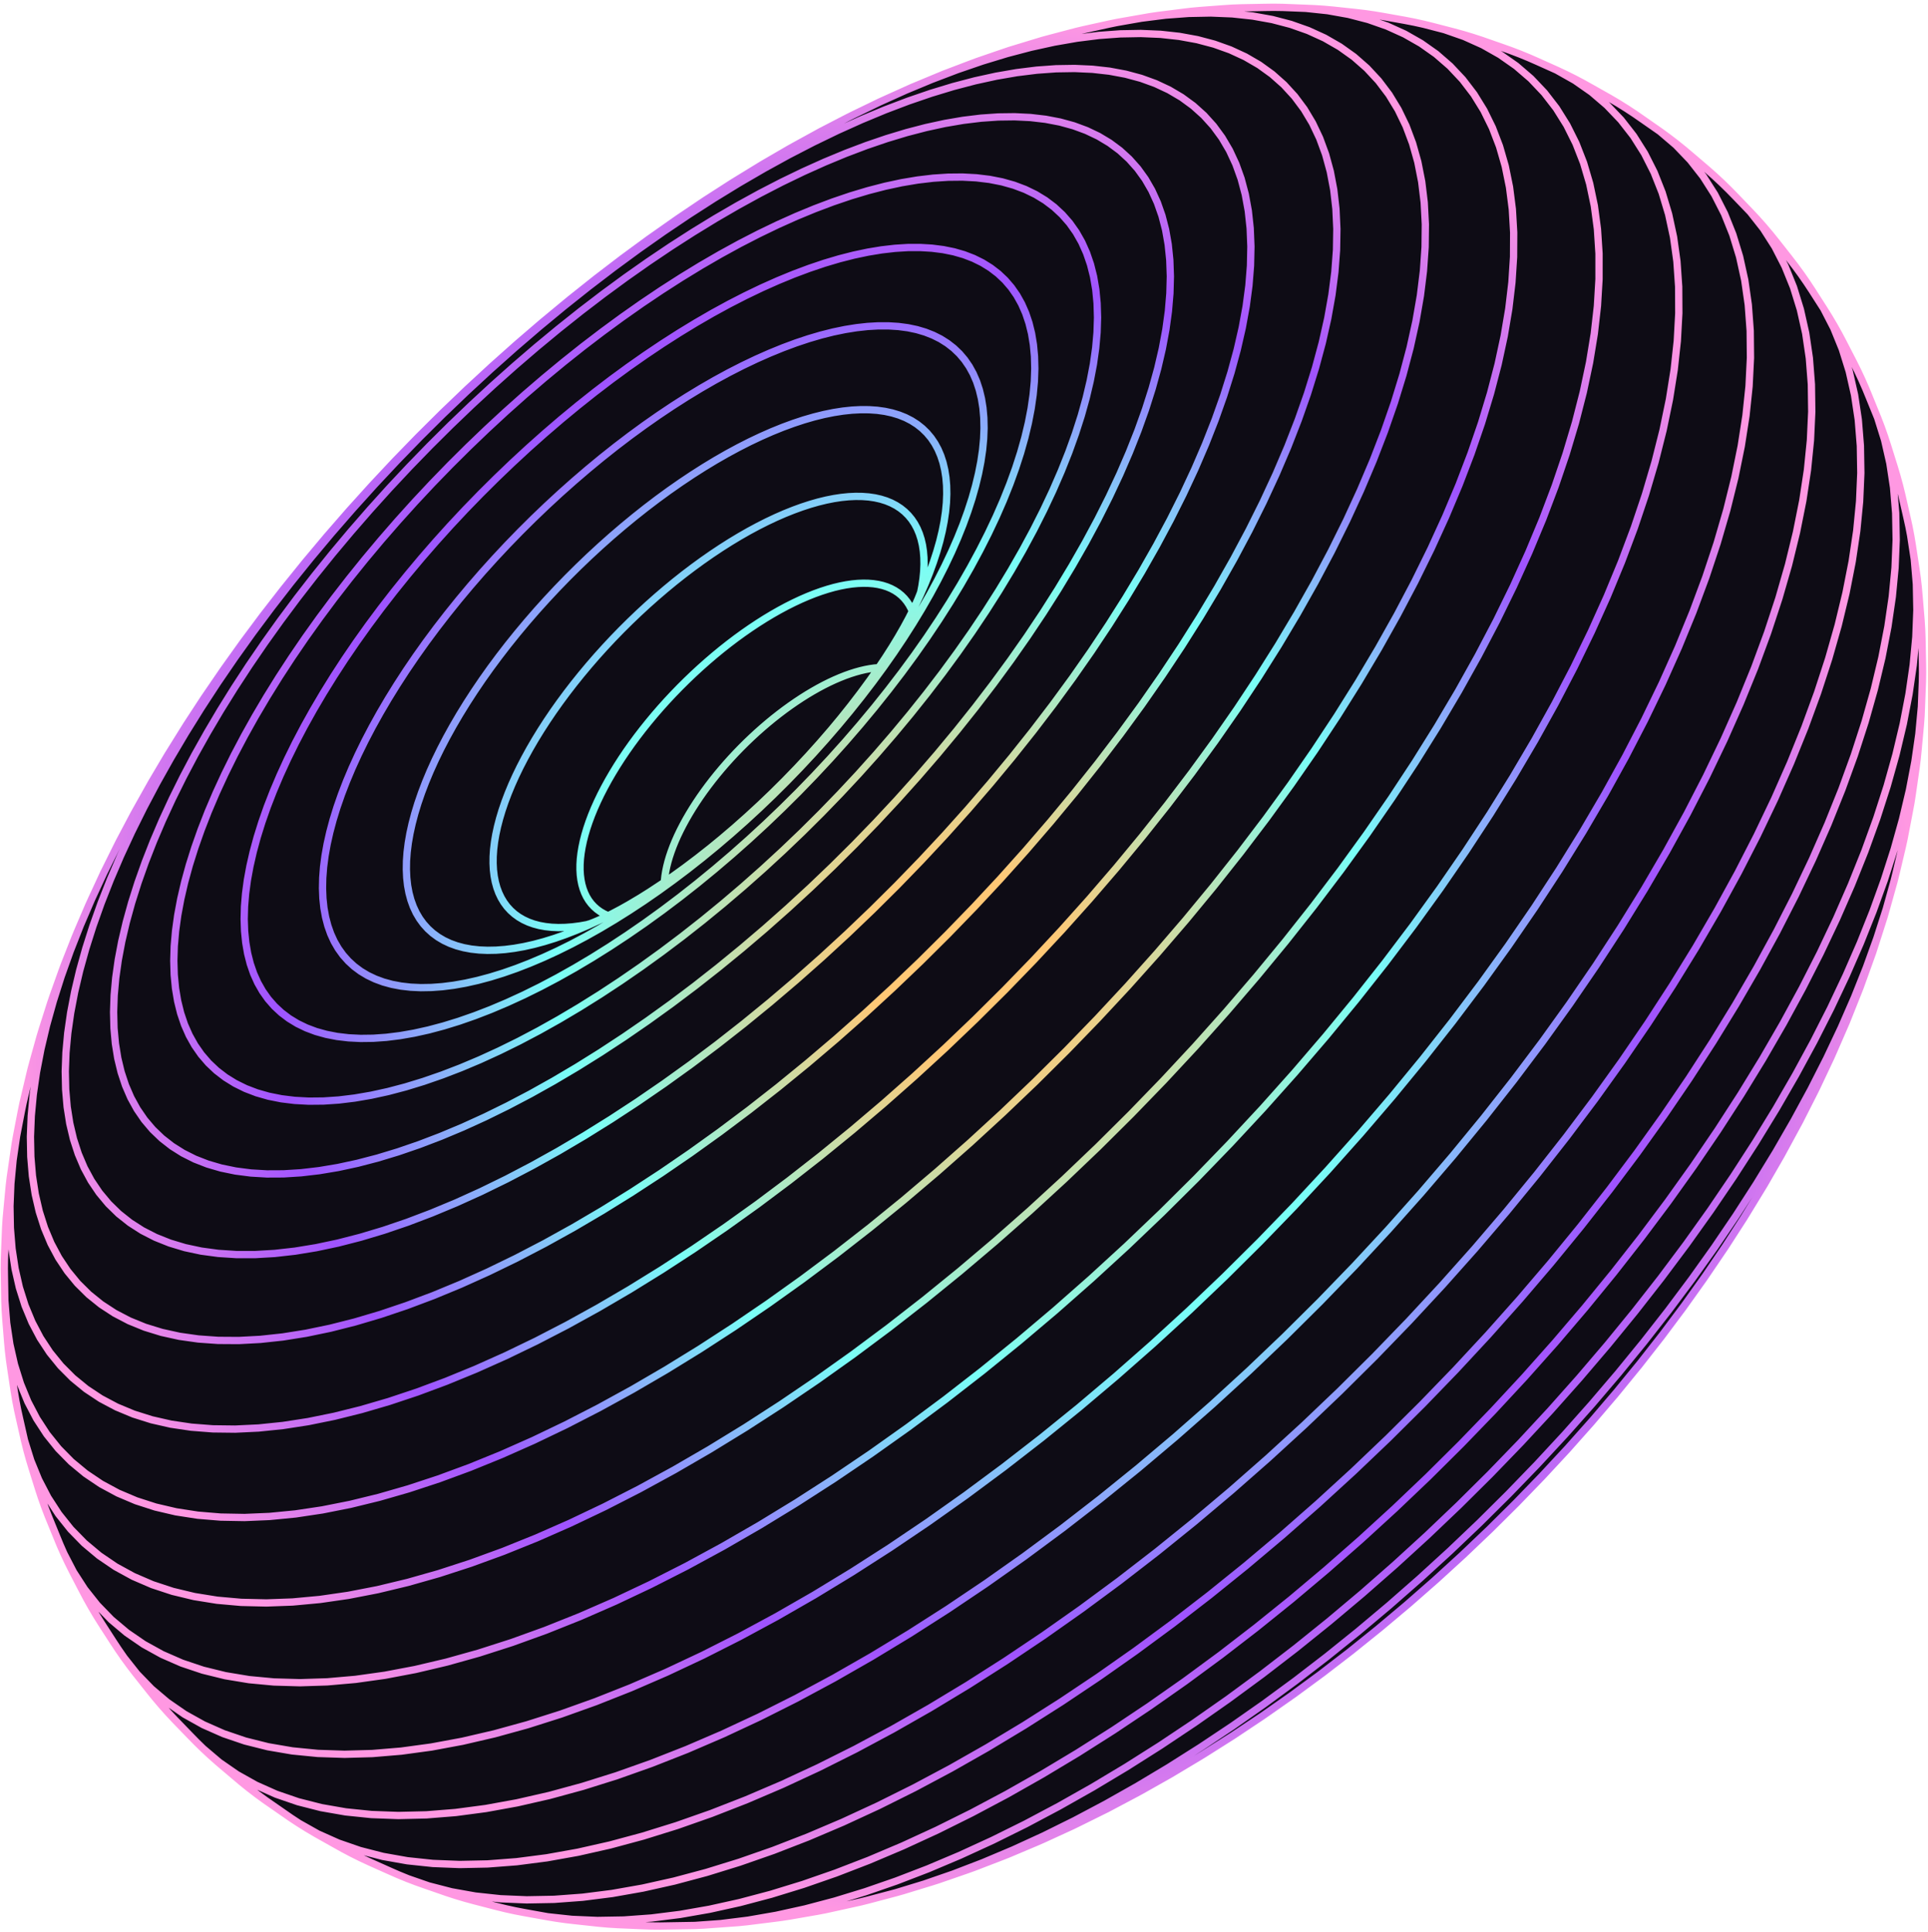 <svg width="528" height="529" viewBox="0 0 528 529" fill="none" xmlns="http://www.w3.org/2000/svg">
<path d="M55.662 478.863L60.064 482.6L64.868 485.929L70.067 488.843L75.654 491.333L81.624 493.383L87.961 494.997L94.658 496.164L101.699 496.888L109.075 497.158L116.769 496.978L124.769 496.338L133.066 495.24L141.639 493.68L150.476 491.661L159.556 489.186L168.864 486.263L178.376 482.892L188.078 479.08L197.946 474.833L207.967 470.156L218.114 465.054L228.372 459.54L238.716 453.622L249.125 447.318L259.575 440.638L270.047 433.595L280.515 426.204L290.959 418.477L301.354 410.427L311.682 402.074L321.918 393.437L332.042 384.536L342.028 375.388L351.859 366.014L361.512 356.434L370.962 346.666L380.191 336.731L389.18 326.652L397.913 316.452L406.367 306.149L414.529 295.771L422.379 285.337L429.901 274.87L437.078 264.394L443.892 253.929L450.33 243.499L456.388 233.125L462.051 222.827L467.305 212.63L472.145 202.553L476.558 192.618L480.538 182.847L484.073 173.256L487.16 163.868L489.799 154.7L491.984 145.767L493.716 137.088L494.991 128.68L495.808 120.559L496.167 112.739L496.066 105.241L495.51 98.072L494.505 91.243L493.055 84.771L491.169 78.657L488.848 72.921L486.102 67.568L482.933 62.607L479.35 58.05L475.367 53.901L473.473 51.965L471.536 50.073L469.553 48.23L467.524 46.432L463.166 42.711L461.1 40.966L458.995 39.272L456.85 37.627L454.663 36.034L449.961 32.756L447.748 31.222L445.5 29.743L443.216 28.317L440.899 26.947L435.885 24.116L433.551 22.809L431.186 21.56L428.791 20.368L426.368 19.233L421.079 16.853L418.649 15.788L416.194 14.781L413.716 13.833L411.215 12.945L405.686 11.017L403.191 10.203L400.677 9.447L398.145 8.753L392.382 7.261L389.864 6.638L387.333 6.078L384.788 5.583L378.821 4.519L376.302 4.094L373.771 3.729L371.233 3.431L365.097 2.78L362.592 2.552L360.083 2.384L351.297 2.03L348.827 1.995L346.36 2.025L339.93 2.151L337.514 2.244L335.101 2.401L328.54 2.893L326.186 3.11L323.838 3.391L317.169 4.236L314.888 4.572L308.074 5.765L305.864 6.156L303.665 6.61L296.784 8.127L294.664 8.63L287.672 10.474L285.633 11.023L283.614 11.633L276.598 13.77L274.666 14.42L267.577 16.855L265.737 17.542L258.59 20.26L256.85 20.979L249.658 23.97L242.367 27.256L240.807 27.969L233.502 31.507L232.048 32.236L224.748 36.014L217.382 40.06L216.12 40.763L208.787 45.025L201.418 49.538L200.355 50.197L193.043 54.898L185.724 59.829L184.864 60.431L177.627 65.524L170.407 70.826L163.212 76.332L156.056 82.03L155.573 82.427L148.553 88.238L141.596 94.217L134.712 100.356L127.916 106.638L121.216 113.06L114.627 119.606L108.161 126.265L101.827 133.03L95.637 139.885L89.601 146.819L83.729 153.82L83.356 154.273L77.592 161.415L72.013 168.597L66.632 175.814L61.457 183.049L60.883 183.875L55.867 191.2L51.082 198.52L46.533 205.821L45.844 206.934L41.49 214.287L37.39 221.593L36.661 222.905L32.78 230.238L32.066 231.66L28.419 239.001L25.058 246.255L24.325 247.863L21.222 255.096L20.518 256.808L17.686 264.003L17.012 265.813L14.463 272.957L13.821 274.86L11.567 281.938L10.966 283.931L9.016 290.922L8.458 293.001L6.311 302.052L5.864 304.225L4.547 311.057L4.15 313.307L3.817 315.564L2.833 322.319L2.555 324.645L1.932 331.237L1.712 333.627L1.558 336.021L1.294 342.489L1.201 344.937L1.173 347.387L1.211 349.837L1.324 356.207L1.427 358.701L1.594 361.194L2.094 367.392L2.33 369.923L2.628 372.444L2.99 374.96L3.898 381.003L4.33 383.545L4.824 386.076L5.384 388.594L6.709 394.448L7.338 396.985L8.031 399.506L8.783 402.008L10.542 407.639L11.365 410.152L12.25 412.643L13.195 415.109L15.392 420.489L16.405 422.957L17.48 425.4L18.613 427.816L19.804 430.202L22.458 435.317L23.715 437.691L25.029 440.035L26.397 442.347L27.821 444.623L30.93 449.441L32.416 451.695L33.956 453.915L35.547 456.095L37.191 458.237L40.746 462.722L42.445 464.832L44.194 466.899L45.993 468.923L47.837 470.903L51.827 475.029L53.722 476.97L55.662 478.863L57.644 480.707L59.67 482.504L64.076 486.244L66.145 487.992L68.253 489.69L70.398 491.334L72.583 492.926L79.603 497.796L81.854 499.278L84.141 500.704L86.459 502.074L91.63 504.98L93.969 506.288L96.339 507.539L98.736 508.733L101.159 509.864L106.668 512.329L109.105 513.397L111.561 514.403L114.044 515.349L116.543 516.231L122.354 518.249L124.855 519.064L127.375 519.814L129.907 520.502L136.003 522.078L138.525 522.696L141.061 523.251L143.607 523.74L149.953 524.881L152.479 525.3L155.011 525.653L157.55 525.943L164.111 526.653L166.617 526.874L169.127 527.028L175.908 527.323L178.376 527.409L180.844 527.432L190.241 527.271L192.653 527.162L202.155 526.474L204.502 526.238L211.794 525.33L214.073 525.035L216.342 524.677L223.749 523.389L225.942 522.974L228.122 522.497L235.617 520.846L237.713 520.321L245.335 518.307L247.344 517.735L255.075 515.372L256.988 514.761L264.808 512.056L266.621 511.408L274.506 508.377L276.217 507.696L284.149 504.348L285.749 503.643L293.71 499.992L295.199 499.265L303.166 495.323L311.208 491.061L312.492 490.364L320.507 485.84L328.562 481.018L329.63 480.367L337.62 475.315L345.617 469.985L346.464 469.401L354.361 463.872L362.233 458.087L370.061 452.065L377.831 445.812L378.268 445.451L385.874 439.061L393.389 432.47L400.801 425.697L408.093 418.753L415.247 411.653L422.248 404.409L429.084 397.04L435.739 389.556L442.201 381.979L442.532 381.578L448.863 373.829L454.972 366.014L460.845 358.153L466.474 350.262L467.033 349.451L472.463 341.45L477.618 333.453L482.491 325.473L483.173 324.35L487.803 316.315L492.856 306.994L496.916 298.992L497.627 297.536L501.405 289.534L502.096 287.966L505.576 279.984L508.71 272.126L509.407 270.365L512.216 262.563L512.88 260.703L515.355 252.981L515.979 251.022L516.541 249.042L518.689 241.349L519.208 239.28L520.997 231.707L521.467 229.553L522.89 222.121L523.307 219.888L523.66 217.644L524.715 210.315L525.013 207.999L525.245 205.673L525.914 198.475L526.087 196.09L526.193 193.695L526.466 186.657L526.507 184.21L526.484 181.762L526.347 174.91L526.257 172.415L526.1 169.922L525.547 163.283L525.321 160.756L525.033 158.231L524.679 155.71L523.697 149.279L523.271 146.733L522.784 144.199L522.229 141.676L520.814 135.478L520.19 132.938L519.503 130.416L518.752 127.906L516.9 121.98L516.079 119.469L515.198 116.974L514.253 114.503L511.964 108.878L510.952 106.412L509.879 103.967L508.748 101.55L507.557 99.157L504.824 93.853L503.57 91.479L502.256 89.132L500.885 86.82L499.46 84.537L496.295 79.59L494.809 77.336L493.27 75.118L491.675 72.936L490.031 70.791L486.444 66.231L484.745 64.124L482.998 62.059L481.199 60.031L479.35 58.05" fill="#0E0C15"/>
<path d="M454.66 36.037L458.985 39.729L462.919 43.832L466.452 48.339L469.572 53.245L472.276 58.546L474.552 64.227L476.4 70.279L477.811 76.693L478.782 83.461L479.307 90.565L479.378 98.001L478.994 105.753L478.153 113.806L476.856 122.146L475.108 130.757L472.908 139.619L470.26 148.717L467.166 158.033L463.628 167.55L459.647 177.252L455.237 187.112L450.403 197.117L445.159 207.244L439.509 217.469L433.468 227.773L427.05 238.134L420.259 248.529L413.108 258.936L405.616 269.336L397.798 279.705L389.674 290.02L381.259 300.259L372.568 310.401L363.624 320.422L354.443 330.299L345.039 340.014L335.441 349.543L325.666 358.867L315.735 367.967L305.67 376.826L295.497 385.422L285.232 393.735L274.9 401.749L264.523 409.446L254.121 416.811L243.718 423.827L233.336 430.486L222.999 436.772L212.726 442.672L202.539 448.174L192.464 453.267L182.517 457.94L172.718 462.187L163.089 465.998L153.648 469.374L144.414 472.308L135.403 474.792L126.637 476.826L118.132 478.405L109.903 479.524L101.969 480.187L94.34 480.396L87.03 480.155L80.05 479.466L73.416 478.332L67.135 476.758L61.225 474.747L55.693 472.303L50.548 469.434L45.796 466.152L41.443 462.465L37.491 458.384L33.953 453.918" fill="#0E0C15"/>
<path d="M426.365 19.238L431.306 22.025L435.885 25.224L440.091 28.826L443.919 32.83L447.349 37.231L450.374 42.024L452.991 47.202L455.19 52.755L456.966 58.671L458.318 64.942L459.237 71.556L459.716 78.504L459.754 85.774L459.343 93.357L458.488 101.235L457.186 109.394L455.442 117.817L453.256 126.486L450.632 135.388L447.571 144.505L444.075 153.818L440.151 163.311L435.801 172.964L431.041 182.757L425.877 192.667L420.322 202.678L414.382 212.766L408.072 222.909L401.4 233.086L394.378 243.278L387.022 253.463L379.35 263.617L371.376 273.72L363.121 283.751L354.597 293.686L345.825 303.505L336.821 313.185L327.605 322.706L318.195 332.046L308.614 341.19L298.883 350.113L289.023 358.8L279.054 367.231L269.002 375.389L258.881 383.253L248.718 390.81L238.533 398.04L228.346 404.934L218.181 411.475L208.06 417.653L198.004 423.455L188.033 428.872L178.169 433.886L168.435 438.489L158.844 442.676L149.423 446.439L140.184 449.775L131.146 452.677L122.333 455.144L113.756 457.168L105.434 458.745L97.388 459.874L89.628 460.555L82.166 460.792L75.015 460.588L68.192 459.947L61.704 458.869L55.567 457.36L49.79 455.422L44.385 453.058L39.358 450.281L34.715 447.095L30.463 443.513L26.611 439.544L23.157 435.196L20.111 430.48L17.477 425.405" fill="#0E0C15"/>
<path d="M389.866 6.638L395.597 8.122L401.007 10.01L406.087 12.298L410.831 14.985L415.224 18.065L419.259 21.537L422.921 25.395L426.201 29.639L429.091 34.261L431.582 39.254L433.673 44.607L435.354 50.313L436.621 56.361L437.472 62.741L437.903 69.443L437.903 76.456L437.472 83.771L436.609 91.368L435.319 99.238L433.601 107.362L431.46 115.726L428.892 124.312L425.906 133.106L422.502 142.092L418.682 151.248L414.457 160.559L409.836 170.007L404.823 179.567L399.437 189.224L393.681 198.955L387.567 208.743L381.107 218.562L374.313 228.398L367.195 238.225L359.773 248.026L352.063 257.777L344.082 267.457L340.094 272.098L340.091 272.104L340.087 272.108L335.844 277.047L327.368 286.527L318.67 295.873L309.767 305.068L300.68 314.089L291.428 322.92L282.034 331.542L272.514 339.936L262.892 348.087L253.187 355.973L243.421 363.58L233.615 370.888L223.786 377.884L213.957 384.556L204.15 390.892L194.385 396.879L184.684 402.503L175.065 407.755L165.548 412.622L156.156 417.094L146.907 421.162L137.817 424.826L128.905 428.076L120.188 430.91L111.686 433.323L103.414 435.311L95.387 436.868L87.623 437.992L80.138 438.686L72.941 438.95L66.046 438.789L59.463 438.203L53.207 437.197L47.287 435.776L41.717 433.939L36.504 431.692L31.658 429.041L27.18 425.999L23.084 422.572L19.367 418.769L16.041 414.601L13.106 410.076L10.572 405.203L8.44 399.987L6.711 394.448" fill="#0E0C15"/>
<path d="M357.577 2.279L363.583 2.915L369.305 3.937L374.737 5.346L379.86 7.14L384.668 9.318L389.154 11.873L393.305 14.804L397.111 18.107L400.565 21.779L403.654 25.816L406.369 30.213L408.704 34.964L410.657 40.057L412.222 45.485L413.393 51.238L414.167 57.305L414.538 63.679L414.503 70.349L414.057 77.305L413.203 84.529L411.939 92.011L410.273 99.737L408.199 107.687L405.728 115.85L402.854 124.21L399.587 132.75L395.925 141.454L391.879 150.304L387.456 159.282L382.667 168.37L377.521 177.548L372.025 186.798L366.193 196.098L360.031 205.434L353.552 214.779L346.77 224.121L339.698 233.436L332.357 242.705L324.756 251.91L316.913 261.028L308.846 270.042L300.571 278.93L292.102 287.674L283.457 296.256L274.658 304.657L265.724 312.863L256.673 320.853L247.527 328.612L238.301 336.122L229.017 343.365L219.695 350.329L210.351 356.999L201.011 363.361L191.69 369.405L182.409 375.118L173.189 380.49L164.047 385.507L155.001 390.16L146.075 394.438L137.283 398.337L128.645 401.85L120.173 404.973L111.887 407.699L103.804 410.028L95.938 411.951L88.307 413.467L80.926 414.573L73.807 415.265L66.963 415.554L60.406 415.436L54.144 414.916L48.195 413.995L42.563 412.68L37.263 410.967L32.303 408.863L27.694 406.377L23.437 403.515L19.536 400.287L16.001 396.699L12.836 392.765L10.045 388.487L7.633 383.875L5.604 378.941L3.961 373.694L2.702 368.145L1.824 362.311L1.331 356.202" fill="#0E0C15"/>
<path d="M305.864 6.153L312.616 4.973L319.165 4.145L325.497 3.67L331.601 3.552L337.466 3.792L343.078 4.392L348.422 5.352L353.489 6.679L358.267 8.367L362.748 10.413L366.923 12.813L370.786 15.566L374.322 18.668L377.527 22.115L380.39 25.901L382.901 30.029L385.057 34.485L386.851 39.264L388.282 44.352L389.344 49.747L390.033 55.435L390.346 61.409L390.278 67.659L389.826 74.177L388.991 80.945L387.775 87.954L386.179 95.189L384.208 102.637L381.862 110.279L379.141 118.106L376.052 126.101L372.595 134.249L368.782 142.534L364.616 150.937L360.109 159.442L355.269 168.029L350.104 176.685L344.624 185.389L338.84 194.125L332.757 202.871L326.395 211.611L319.765 220.329L312.879 229.003L305.757 237.617L298.409 246.15L290.851 254.59L283.101 262.91L275.168 271.097L267.075 279.13L258.838 287L250.473 294.685L242.002 302.172L233.441 309.442L224.808 316.482L216.12 323.275L207.396 329.806L198.653 336.064L189.913 342.035L181.19 347.709L172.506 353.078L163.876 358.127L155.321 362.849L146.857 367.228L138.502 371.26L130.271 374.939L122.185 378.255L114.253 381.208L106.494 383.792L98.926 386.003L91.56 387.837L84.413 389.29L77.498 390.358L70.829 391.044L64.415 391.349L58.269 391.274L52.402 390.82L46.821 389.994L41.541 388.794L36.57 387.226L31.921 385.289L27.593 382.992L23.599 380.344L19.94 377.35L16.621 374.021L13.647 370.362L11.025 366.382L8.759 362.085L6.853 357.486L5.307 352.591L4.125 347.413L3.297 341.964L2.831 336.254L2.724 330.299L2.974 324.106L3.582 317.688L4.547 311.054" fill="#0E0C15"/>
<path d="M240.811 27.962L248.024 24.711L255.137 21.753L262.133 19.089L269.002 16.732L275.727 14.685L282.298 12.954L288.701 11.546L294.924 10.461L300.96 9.702L306.791 9.272L312.409 9.169L317.806 9.397L322.964 9.961L327.877 10.858L332.531 12.091L336.914 13.658L341.025 15.556L344.853 17.781L348.387 20.331L351.622 23.202L354.547 26.392L357.158 29.897L359.442 33.712L361.398 37.831L363.02 42.245L364.307 46.948L365.254 51.93L365.857 57.181L366.112 62.697L366.018 68.462L365.569 74.477L364.769 80.72L363.616 87.183L362.117 93.853L360.269 100.717L358.079 107.763L355.545 114.975L352.674 122.341L349.464 129.848L345.926 137.477L342.068 145.217L337.896 153.05L333.417 160.958L328.642 168.93L323.58 176.944L318.236 184.984L312.623 193.039L306.751 201.084L300.634 209.109L294.287 217.096L287.718 225.027L280.946 232.885L273.983 240.653L266.84 248.315L259.534 255.854L252.079 263.256L244.493 270.504L236.892 277.496L236.792 277.585L228.992 284.484L221.111 291.186L213.162 297.677L205.162 303.942L197.132 309.967L189.083 315.743L181.037 321.256L173.005 326.498L165.01 331.459L157.064 336.128L149.185 340.496L141.388 344.553L133.693 348.289L126.113 351.702L118.662 354.783L111.353 357.53L104.204 359.939L97.227 362.006L90.436 363.725L83.847 365.093L77.47 366.11L71.318 366.773L65.4 367.086L59.728 367.05L54.312 366.665L49.159 365.935L44.283 364.862L39.691 363.447L35.391 361.694L31.393 359.607L27.697 357.194L24.312 354.465L21.239 351.422L18.488 348.074L16.058 344.428L13.958 340.493L12.189 336.272L10.753 331.779L9.65 327.022L8.879 322.014L8.439 316.764L8.331 311.283L8.556 305.581L9.111 299.67L9.997 293.556L11.21 287.259L12.742 280.784L14.592 274.15L16.752 267.365L19.222 260.447L21.991 253.404L25.062 246.248" fill="#0E0C15"/>
<path d="M342.459 72.751L342.025 78.207L341.273 83.872L340.201 89.734L338.816 95.783L337.118 102.006L335.109 108.391L332.79 114.928L330.165 121.601L327.238 128.401L324.015 135.311L320.502 142.319L316.707 149.41L312.635 156.572L308.297 163.786L303.701 171.039L298.853 178.316L293.761 185.604L288.436 192.887L282.89 200.148L277.137 207.375L271.188 214.551L265.054 221.661L258.747 228.691L252.279 235.626L245.666 242.451L238.918 249.149L232.053 255.713L225.084 262.125L218.025 268.373L210.891 274.444L203.699 280.324L196.46 286.002L189.194 291.466L181.911 296.702L174.628 301.706L167.359 306.463L160.121 310.968L152.929 315.212L145.795 319.182L138.739 322.873L131.77 326.277L124.903 329.387L118.153 332.198L111.533 334.711L105.053 336.917L98.729 338.812L92.572 340.397L86.596 341.663L80.81 342.612L75.228 343.241L69.858 343.553L64.709 343.548L59.788 343.228L55.108 342.597L50.676 341.653L46.502 340.397L42.591 338.835L38.952 336.972L35.586 334.812L32.502 332.364L29.701 329.629L27.192 326.62L24.974 323.335L23.054 319.789L21.436 315.981L20.119 311.924L19.103 307.626L18.391 303.097L17.98 298.35L17.871 293.391L18.063 288.226L18.557 282.873L19.35 277.332L20.442 271.623L21.828 265.751L23.501 259.732L25.457 253.575L27.695 247.292L30.209 240.895L32.994 234.394L36.047 227.803L39.359 221.131L42.925 214.392L46.737 207.599L50.785 200.761L55.065 193.894L59.565 187.008L64.283 180.118L69.207 173.229L74.33 166.36L79.641 159.519L85.132 152.72L90.788 145.973L96.606 139.291L102.568 132.686L108.672 126.168L114.903 119.751L121.252 113.442L127.707 107.255L134.258 101.201L140.89 95.288L147.594 89.525L154.358 83.927L161.171 78.502L168.022 73.261L174.896 68.213L181.783 63.363L188.674 58.725L195.551 54.302L202.405 50.105L209.223 46.143L215.992 42.421L222.704 38.953L229.343 35.739L235.899 32.788L242.359 30.101L248.711 27.688L254.947 25.553L261.051 23.699L267.012 22.134L272.818 20.863L278.461 19.888L283.927 19.209L289.209 18.829L294.296 18.748L299.179 18.967L303.843 19.49L308.281 20.317L312.485 21.45L316.442 22.886L320.149 24.622L323.597 26.656L326.779 28.983L329.688 31.6L332.317 34.507L334.654 37.699L336.699 41.172L338.443 44.921L339.888 48.936L341.024 53.209L341.854 57.736L342.372 62.508L342.573 67.515L342.459 72.751Z" fill="#0E0C15"/>
<path d="M320.389 80.346L319.979 85.209L319.285 90.259L318.311 95.483L317.057 100.871L315.525 106.412L313.717 112.098L311.637 117.916L309.283 123.854L306.665 129.901L303.783 136.05L300.644 142.283L297.255 148.587L293.622 154.952L289.756 161.366L285.658 167.812L281.339 174.279L276.805 180.754L272.066 187.225L267.132 193.677L262.014 200.097L257.245 205.843L256.723 206.474L251.269 212.79L245.662 219.036L239.914 225.198L234.036 231.262L228.041 237.216L221.941 243.048L215.749 248.746L209.478 254.302L203.139 259.7L196.749 264.931L190.319 269.983L183.862 274.843L177.391 279.505L170.918 283.961L164.459 288.2L158.026 292.215L151.632 295.998L145.292 299.543L139.016 302.837L132.819 305.88L126.711 308.663L120.705 311.18L114.813 313.431L109.045 315.412L103.414 317.122L97.931 318.55L92.606 319.701L87.451 320.565L82.475 321.148L77.685 321.45L73.09 321.47L68.701 321.208L64.522 320.67L60.563 319.855L56.831 318.763L53.334 317.397L50.078 315.76L47.069 313.86L44.306 311.7L41.794 309.289L39.54 306.627L37.548 303.723L35.82 300.581L34.362 297.206L33.173 293.608L32.252 289.795L31.601 285.775L31.22 281.554L31.108 277.145L31.265 272.552L31.692 267.788L32.388 262.855L33.349 257.77L34.574 252.54L36.057 247.175L37.794 241.684L39.782 236.082L42.018 230.374L44.498 224.575L47.218 218.688L50.173 212.732L53.351 206.714L56.753 200.645L60.366 194.535L64.186 188.399L68.207 182.244L72.421 176.083L76.822 169.926L81.4 163.784L86.149 157.667L91.055 151.585L96.116 145.551L101.317 139.574L106.65 133.664L112.11 127.834L117.683 122.095L123.363 116.451L129.137 110.919L134.996 105.504L140.929 100.214L146.925 95.062L152.974 90.057L159.068 85.205L165.193 80.521L171.338 76.009L177.498 71.678L183.655 67.532L189.802 63.585L195.926 59.836L202.019 56.3L208.065 52.98L214.058 49.886L219.986 47.023L225.837 44.395L231.601 42.004L237.269 39.857L242.829 37.961L248.271 36.316L253.584 34.931L258.755 33.808L263.781 32.95L268.647 32.357L273.346 32.031L277.87 31.973L282.208 32.183L286.354 32.665L290.295 33.419L294.023 34.444L297.533 35.741L300.818 37.303L303.869 39.132L306.683 41.22L309.252 43.571L311.571 46.175L313.631 49.033L315.428 52.142L316.959 55.495L318.22 59.084L319.207 62.904L319.921 66.947L320.358 71.207L320.515 75.675L320.389 80.346Z" fill="#0E0C15"/>
<path d="M300.444 91.032L300.068 95.288L299.445 99.704L298.576 104.27L297.464 108.979L296.113 113.819L294.521 118.783L292.691 123.863L290.625 129.046L288.329 134.324L285.802 139.687L283.056 145.123L280.091 150.622L276.917 156.171L273.536 161.761L269.959 167.38L266.187 173.017L262.23 178.656L258.096 184.295L253.792 189.917L249.328 195.51L244.715 201.064L239.961 206.567L235.075 212.009L230.066 217.376L224.946 222.658L219.722 227.846L214.407 232.926L209.012 237.894L203.551 242.735L198.03 247.441L192.463 252.001L186.861 256.407L181.233 260.647L175.595 264.715L169.956 268.604L164.328 272.305L158.719 275.813L153.146 279.121L147.618 282.22L142.144 285.104L136.738 287.767L131.411 290.205L126.17 292.415L121.025 294.393L115.99 296.135L111.072 297.641L106.28 298.905L101.627 299.923L97.12 300.697L92.769 301.225L88.577 301.505L84.555 301.542L80.711 301.335L77.05 300.884L73.58 300.19L70.307 299.256L67.237 298.081L64.379 296.67L61.732 295.03L59.3 293.162L57.09 291.072L55.105 288.764L53.347 286.242L51.82 283.512L50.526 280.578L49.471 277.446L48.65 274.127L48.063 270.622L47.712 266.945L47.599 263.099L47.72 259.092L48.08 254.933L48.675 250.625L49.503 246.182L50.561 241.609L51.846 236.918L53.357 232.118L55.086 227.215L57.034 222.219L59.197 217.141L61.573 211.989L64.15 206.772L66.931 201.5L69.904 196.181L73.066 190.829L76.409 185.449L79.929 180.055L83.619 174.651L87.475 169.252L91.487 163.865L95.65 158.5L99.951 153.165L104.385 147.873L108.947 142.629L113.624 137.447L118.413 132.331L123.301 127.297L128.283 122.348L133.349 117.495L138.488 112.743L143.693 108.105L148.952 103.588L154.26 99.2L159.602 94.948L164.976 90.844L170.367 86.89L175.765 83.095L181.163 79.466L186.553 76.007L191.922 72.729L197.26 69.637L202.559 66.733L207.808 64.032L212.999 61.531L218.122 59.236L223.167 57.153L228.127 55.284L232.991 53.633L237.75 52.207L242.393 51.006L246.915 50.035L251.303 49.298L255.553 48.795L259.656 48.525L263.601 48.488L267.385 48.69L270.999 49.128L274.431 49.803L277.676 50.716L280.73 51.866L283.586 53.25L286.236 54.864L288.679 56.707L290.905 58.778L292.913 61.07L294.695 63.584L296.247 66.316L297.564 69.259L298.645 72.408L299.49 75.757L300.093 79.302L300.454 83.032L300.573 86.945L300.444 91.032Z" fill="#0E0C15"/>
<path d="M283.271 104.447L282.934 108.093L282.388 111.876L281.634 115.787L280.673 119.815L279.507 123.959L278.136 128.206L276.564 132.547L274.79 136.978L272.82 141.489L270.654 146.07L268.3 150.713L265.764 155.409L263.048 160.146L260.157 164.918L257.098 169.713L253.876 174.522L251.125 178.442L250.496 179.337L246.966 184.145L243.291 188.94L239.482 193.713L235.545 198.448L231.49 203.142L227.321 207.782L223.048 212.36L218.68 216.867L214.224 221.29L209.693 225.626L205.091 229.863L200.432 233.992L195.724 238.007L190.974 241.9L186.197 245.66L181.397 249.281L177.59 252.03L177.56 252.053L176.586 252.756L171.775 256.077L166.971 259.241L162.186 262.24L157.427 265.068L152.708 267.72L148.034 270.188L143.416 272.47L138.862 274.559L134.383 276.457L129.986 278.155L125.679 279.655L121.474 280.952L117.374 282.044L113.391 282.927L109.53 283.601L105.801 284.063L102.21 284.318L98.761 284.361L95.462 284.199L92.321 283.828L89.34 283.248L86.526 282.465L83.889 281.474L81.429 280.283L79.148 278.894L77.053 277.308L75.146 275.534L73.43 273.573L71.908 271.428L70.585 269.101L69.462 266.603L68.541 263.933L67.82 261.099L67.302 258.109L66.986 254.967L66.873 251.681L66.962 248.255L67.255 244.699L67.749 241.015L68.445 237.212L69.339 233.297L70.427 229.28L71.709 225.169L73.182 220.967L74.842 216.686L76.687 212.334L78.714 207.914L80.917 203.439L83.294 198.915L85.838 194.354L88.545 189.759L91.409 185.142L94.423 180.511L97.587 175.873L100.893 171.235L104.334 166.609L107.903 162.003L111.597 157.421L115.401 152.874L119.317 148.372L123.332 143.92L127.443 139.527L131.642 135.203L135.921 130.954L140.27 126.787L144.685 122.707L149.155 118.727L153.672 114.849L158.229 111.084L162.819 107.435L167.432 103.912L172.06 100.523L176.697 97.27L181.332 94.159L185.957 91.198L190.565 88.392L195.144 85.743L199.691 83.26L204.195 80.95L208.647 78.813L213.04 76.855L217.365 75.078L221.615 73.488L225.783 72.083L229.859 70.872L233.836 69.857L237.707 69.04L241.462 68.422L245.096 68.005L248.603 67.788L251.975 67.775L255.208 67.964L258.292 68.355L261.222 68.949L263.992 69.747L266.592 70.748L269.026 71.949L271.283 73.349L273.36 74.942L275.254 76.729L276.956 78.707L278.467 80.873L279.779 83.225L280.892 85.756L281.801 88.465L282.509 91.342L283.01 94.384L283.307 97.586L283.393 100.942L283.271 104.447Z" fill="#0E0C15"/>
<path d="M269.377 120.161L269.089 123.219L268.623 126.387L267.984 129.66L267.174 133.034L266.193 136.5L265.041 140.051L263.722 143.682L262.235 147.385L260.583 151.154L258.771 154.98L256.803 158.859L254.682 162.78L252.411 166.734L251.185 168.758L249.996 170.715L247.442 174.717L244.752 178.729L241.931 182.746L238.984 186.756L235.92 190.754L232.743 194.733L229.458 198.683L226.076 202.596L222.599 206.467L219.038 210.283L215.396 214.038L211.68 217.727L207.902 221.343L204.066 224.874L200.18 228.319L196.254 231.669L192.296 234.915L188.31 238.052L184.307 241.072L180.297 243.972L176.282 246.745L172.273 249.385L168.28 251.891L167.924 252.102L167.905 252.113L167.897 252.118L164.31 254.255L160.369 256.469L156.465 258.535L152.609 260.443L148.804 262.194L145.062 263.782L141.387 265.209L137.786 266.467L134.266 267.556L130.836 268.475L127.502 269.222L124.27 269.793L121.144 270.189L118.135 270.41L115.244 270.458L112.476 270.33L109.838 270.03L107.333 269.557L104.971 268.911L102.752 268.092L100.68 267.107L98.758 265.954L96.993 264.639L95.383 263.161L93.932 261.531L92.645 259.744L91.52 257.808L90.564 255.722L89.779 253.496L89.16 251.131L88.711 248.635L88.432 246.011L88.323 243.265L88.384 240.401L88.613 237.426L89.016 234.344L89.584 231.162L90.321 227.884L91.22 224.52L92.284 221.074L93.506 217.556L94.887 213.968L96.423 210.319L98.114 206.614L99.954 202.862L101.939 199.069L104.064 195.241L106.328 191.387L108.725 187.513L111.247 183.625L113.898 179.733L116.665 175.842L119.551 171.959L122.544 168.092L125.638 164.246L128.83 160.431L132.114 156.649L135.484 152.913L138.932 149.226L142.455 145.596L146.046 142.029L149.699 138.532L153.402 135.11L157.156 131.771L160.947 128.519L164.773 125.359L168.626 122.301L172.499 119.349L176.383 116.509L180.274 113.784L184.163 111.18L188.045 108.702L191.911 106.353L195.754 104.137L199.567 102.063L203.344 100.135L207.077 98.353L210.759 96.722L214.385 95.242L217.946 93.917L221.436 92.753L224.852 91.749L228.181 90.911L231.419 90.24L234.563 89.737L237.603 89.4L240.536 89.233L243.355 89.237L246.057 89.407L248.633 89.75L251.077 90.263L253.388 90.948L255.559 91.801L257.587 92.821L259.465 94.007L261.196 95.357L262.771 96.866L264.186 98.535L265.438 100.361L266.528 102.342L267.449 104.472L268.199 106.749L268.781 109.166L269.19 111.722L269.427 114.41L269.49 117.223L269.377 120.161Z" fill="#0E0C15"/>
<path d="M170.066 248.933L167.484 250.299L167.162 250.468L164.017 252.027L162.241 252.845L162.238 252.845L162.145 252.888L162.14 252.89L162.114 252.903L162.058 252.929L162.029 252.941L160.915 253.456L157.859 254.753L154.859 255.918L151.919 256.95L149.043 257.841L146.241 258.596L143.514 259.209L140.871 259.679L138.317 260.007L135.852 260.193L133.483 260.236L131.216 260.138L129.052 259.9L126.999 259.519L125.059 258.997L123.235 258.336L121.532 257.538L119.954 256.602L118.498 255.533L117.17 254.334L115.972 253.007L114.907 251.551L113.976 249.975L113.183 248.277L112.527 246.461L112.008 244.535L111.627 242.498L111.387 240.356L111.285 238.113L111.319 235.776L111.496 233.346L111.813 230.827L112.267 228.226L112.858 225.548L113.584 222.795L114.442 219.979L115.432 217.1L116.553 214.164L117.801 211.177L119.175 208.146L120.673 205.072L122.291 201.966L124.025 198.831L125.872 195.675L127.827 192.502L129.891 189.318L132.054 186.128L134.318 182.939L136.677 179.759L139.123 176.59L141.657 173.44L144.27 170.314L146.956 167.217L149.716 164.156L152.542 161.135L155.425 158.161L158.367 155.24L161.357 152.376L164.393 149.575L167.467 146.838L170.575 144.178L173.71 141.593L176.866 139.09L180.037 136.677L183.221 134.354L186.41 132.126L189.596 130L192.775 127.974L195.94 126.057L199.089 124.25L202.213 122.561L205.304 120.987L208.36 119.538L211.373 118.211L214.341 117.009L217.255 115.937L220.11 114.993L222.903 114.185L225.626 113.509L228.273 112.972L230.84 112.571L233.326 112.308L235.722 112.185L238.024 112.199L240.229 112.353L242.331 112.646L244.325 113.08L246.208 113.651L247.977 114.36L249.629 115.21L251.159 116.19L252.565 117.305L253.847 118.551L254.999 119.927L256.016 121.431L256.898 123.059L257.642 124.81L258.25 126.68L258.717 128.665L259.047 130.76L259.234 132.961L259.279 135.269L259.183 137.674L258.941 140.175L258.558 142.767L258.031 145.444L257.367 148.202L256.56 151.032L255.618 153.933L254.538 156.898L253.324 159.921L251.982 162.981L251.974 162.996L251.957 163.033L251.951 163.049L251.873 163.21L250.495 166.119L249.86 167.369L249.826 167.437L248.89 169.281L247.58 171.697" fill="#0E0C15"/>
<path d="M252.377 161.503L252.326 161.647L252.301 161.715L252.241 161.878L252.221 161.934L252.22 161.939L252.175 162.063L252.17 162.075L251.923 162.752" fill="#0E0C15"/>
<path d="M252.547 160.923L252.374 161.462L252.266 161.788L252.261 161.803L252.243 161.864L252.18 162.056L252.175 162.071" fill="#0E0C15"/>
<path d="M252.599 160.578L252.255 161.784L252.246 161.812" fill="#0E0C15"/>
<path d="M252.576 160.436L252.229 161.872L252.576 160.436Z" fill="#0E0C15"/>
<path d="M161.096 253.132L160.924 253.172L158.814 253.549L156.772 253.813L154.802 253.964L152.909 254.002L151.093 253.926L149.363 253.738L147.718 253.439L146.162 253.026L144.7 252.501L143.333 251.867L142.064 251.125L140.895 250.277L139.825 249.322L138.859 248.267L138 247.109L137.248 245.854L136.603 244.504L136.068 243.058L135.644 241.521L135.33 239.898L135.126 238.19L135.035 236.403L135.053 234.539L135.184 232.6L135.426 230.589L135.779 228.513L136.241 226.375L136.811 224.179L137.488 221.928L138.27 219.629L139.156 217.285L140.145 214.898L141.236 212.475L142.426 210.02L143.713 207.537L145.092 205.031L146.562 202.508L148.119 199.971L149.763 197.425L151.488 194.876L153.295 192.326L155.175 189.784L157.129 187.25L159.152 184.73L161.237 182.231L163.382 179.755L165.587 177.308L167.843 174.893L170.15 172.516L172.501 170.182L174.892 167.893L177.317 165.654L179.775 163.471L182.26 161.344L184.764 159.28L187.289 157.282L189.826 155.358L192.372 153.504L194.92 151.729L197.467 150.032L200.008 148.419L202.541 146.894L205.057 145.454L207.553 144.111L210.024 142.862L212.466 141.709L214.874 140.656L217.244 139.707L219.571 138.857L221.852 138.113L224.083 137.475L226.257 136.945L228.37 136.525L230.419 136.215L232.4 136.016L234.313 135.928L236.149 135.951L237.906 136.082L239.582 136.328L241.171 136.684L242.671 137.151L244.081 137.729L245.396 138.415L246.614 139.208L247.733 140.109L248.75 141.113L249.665 142.219L250.473 143.428L251.174 144.735L251.765 146.142L252.245 147.639L252.615 149.231L252.875 150.909L253.02 152.671L253.054 154.516L252.974 156.438L252.78 158.437L252.472 160.507L252.166 162.063" fill="#0E0C15"/>
<path d="M252.102 162.302L252.062 162.405L251.482 163.842" fill="#0E0C15"/>
<path d="M516.534 249.049L514.013 256.917L511.123 264.945L507.865 273.116L504.245 281.413L500.275 289.822L495.96 298.321L491.309 306.895L486.333 315.528L481.036 324.197L475.431 332.89L469.528 341.586L463.336 350.265L456.873 358.911L450.151 367.508L443.185 376.035L435.988 384.474L428.575 392.807L420.961 401.018L413.159 409.085L405.191 416.994L397.071 424.729L388.814 432.274L380.444 439.614L371.975 446.731L363.425 453.612L354.814 460.242L346.156 466.604L337.471 472.688L328.777 478.48L320.094 483.976L311.439 489.159L302.83 494.019L294.286 498.548L285.824 502.737L277.461 506.574L269.214 510.054L261.099 513.173L253.133 515.928L245.328 518.313" fill="#0E0C15"/>
<path d="M526.186 193.699L525.505 201.001L524.418 208.555L522.928 216.34L521.034 224.345L518.739 232.554L516.044 240.95L512.953 249.52L509.47 258.244L505.599 267.107L501.352 276.088L496.735 285.174L491.76 294.337L486.433 303.566L480.763 312.837L474.763 322.132L468.444 331.433L461.816 340.719L454.895 349.971L447.698 359.172L440.24 368.297L432.532 377.33L424.595 386.251L416.444 395.038L408.091 403.676L399.559 412.142L390.865 420.425L382.028 428.504L373.07 436.361L364.005 443.982L354.853 451.352L345.639 458.449L336.376 465.26L327.084 471.773L317.787 477.976L308.501 483.856L299.247 489.404L290.044 494.605L280.912 499.453L271.87 503.933L262.937 508.036L254.129 511.76L245.464 515.094L236.96 518.039L228.634 520.588L220.501 522.738L212.58 524.484L204.886 525.824L197.431 526.753L190.234 527.275" fill="#0E0C15"/>
<path d="M523.267 146.733L524.254 153.199L524.821 159.984L524.961 167.072L524.672 174.454L523.953 182.116L522.805 190.042L521.233 198.217L519.234 206.626L516.814 215.251L513.973 224.074L510.715 233.083L507.039 242.258L502.958 251.58L498.479 261.028L493.61 270.585L488.362 280.232L482.745 289.947L476.766 299.71L470.438 309.499L463.773 319.295L456.783 329.077L449.484 338.825L441.894 348.518L434.026 358.135L425.9 367.656L417.53 377.059L408.934 386.322L400.128 395.428L391.133 404.358L381.968 413.089L372.652 421.609L363.208 429.894L353.655 437.933L344.012 445.701L334.302 453.188L324.541 460.372L314.755 467.239L304.963 473.782L295.187 479.983L285.442 485.832L275.756 491.321L266.144 496.431L256.631 501.157L247.233 505.483L237.971 509.409L228.86 512.927L219.921 516.033L211.172 518.723L202.628 520.989L194.31 522.831L186.23 524.245L178.409 525.226L170.857 525.777L163.587 525.901L156.614 525.6L149.949 524.881" fill="#0E0C15"/>
<path d="M514.246 114.509L516.116 120.494L517.559 126.83L518.574 133.506L519.153 140.511L519.288 147.836L518.979 155.467L518.223 163.391L517.024 171.59L515.383 180.049L513.3 188.75L510.778 197.68L507.82 206.816L504.427 216.148L500.604 225.653L496.359 235.314L491.7 245.108L486.638 255.017L481.18 265.02L475.338 275.092L469.123 285.219L462.546 295.374L455.617 305.54L448.35 315.692L440.766 325.81L432.877 335.873L424.701 345.858L416.256 355.743L407.562 365.507L398.629 375.129L389.483 384.587L380.137 393.863L370.617 402.933L360.943 411.785L351.138 420.395L341.217 428.748L331.206 436.821L321.127 444.601L310.999 452.066L300.843 459.207L290.681 466.006L280.538 472.453L270.432 478.537L260.388 484.242L250.421 489.557L240.559 494.47L230.82 498.972L221.221 503.055L211.785 506.717L202.527 509.948L193.467 512.748L184.623 515.112L176.013 517.033L167.654 518.509L159.564 519.536L151.757 520.117L144.244 520.256L137.04 519.953L130.157 519.214L123.607 518.042L117.402 516.438L111.554 514.409" fill="#0E0C15"/>
<path d="M499.462 84.537L502.208 89.877L504.533 95.595L506.428 101.684L507.888 108.133L508.908 114.93L509.483 122.064L509.605 129.528L509.272 137.305L508.484 145.384L507.24 153.744L505.545 162.372L503.4 171.252L500.805 180.364L497.764 189.693L494.279 199.217L490.353 208.923L485.995 218.79L481.213 228.796L476.02 238.922L470.423 249.143L464.434 259.439L458.064 269.792L451.321 280.176L444.22 290.569L436.774 300.953L429.002 311.302L420.923 321.595L412.548 331.812L403.9 341.927L394.995 351.918L385.849 361.767L376.484 371.447L366.918 380.943L357.174 390.231L347.272 399.294L337.237 408.113L327.087 416.666L316.846 424.937L306.535 432.905L296.174 440.556L285.79 447.873L275.4 454.841L265.029 461.452L254.7 467.686L244.432 473.538L234.249 478.988L224.173 484.028L214.223 488.648L204.421 492.842L194.784 496.602L185.334 499.923L176.085 502.801L167.061 505.233L158.277 507.216L149.752 508.741L141.503 509.808L133.544 510.419L125.888 510.575L118.549 510.285L111.541 509.545L104.872 508.362L98.556 506.74L92.612 504.681L87.041 502.192L81.855 499.278" fill="#0E0C15"/>
<path d="M166.556 250.759L166.494 250.738L165.421 250.244L164.422 249.666L163.501 249.003L162.66 248.261L161.898 247.436L161.217 246.534L160.621 245.556L160.111 244.5L159.685 243.372L159.344 242.173L159.091 240.905L158.923 239.572L158.842 238.176L158.849 236.718L158.943 235.202L159.125 233.632L159.394 232.009L159.746 230.338L160.185 228.62L160.707 226.859L161.312 225.062L161.997 223.227L162.764 221.36L163.612 219.465L164.537 217.544L165.537 215.603L166.611 213.641L167.757 211.667L168.971 209.681L170.251 207.688L171.598 205.692L173.007 203.7L174.475 201.709L176 199.726L177.581 197.755L179.211 195.797L180.888 193.861L182.611 191.946L184.377 190.058L186.179 188.199L188.018 186.374L189.888 184.584L191.786 182.834L193.709 181.127L195.653 179.464L197.613 177.852L199.587 176.292L201.573 174.786L203.566 173.34L205.56 171.955L207.553 170.632L209.542 169.375L211.523 168.185L213.493 167.067L215.446 166.019L217.38 165.048L219.29 164.152L221.173 163.335L223.027 162.598L224.849 161.942L226.633 161.368L228.375 160.874L230.076 160.468L231.728 160.149L233.331 159.913L234.88 159.766L236.372 159.705L237.807 159.731L239.18 159.842L240.488 160.041L241.731 160.329L242.902 160.702L244.002 161.162L245.027 161.707L245.978 162.333L246.85 163.044L247.644 163.837L248.356 164.709L248.987 165.661L249.532 166.69L249.842 167.43" fill="#0E0C15"/>
<path d="M181.949 241.571L181.975 241.097L182.109 239.883L182.311 238.628L182.578 237.334L182.913 236.005L183.31 234.644L183.774 233.253L184.299 231.833L184.887 230.39L185.536 228.923L186.249 227.435L187.019 225.933L187.844 224.416L188.727 222.887L189.662 221.351L190.65 219.811L191.688 218.266L192.775 216.722L193.909 215.183L195.087 213.648L196.306 212.124L197.565 210.61L198.862 209.111L200.194 207.63L201.559 206.169L202.952 204.733L204.374 203.32L205.82 201.937L207.286 200.584L208.775 199.264L210.278 197.98L211.795 196.734L213.324 195.53L214.859 194.369L216.4 193.253L217.945 192.184L219.487 191.162L221.026 190.193L222.56 189.279L224.082 188.416L225.594 187.609L227.09 186.862L228.569 186.175L230.027 185.549L231.461 184.982L232.871 184.48L234.25 184.042L235.599 183.667L236.914 183.359L238.191 183.116L239.43 182.94L240.628 182.832L240.647 182.832" fill="#0E0C15"/>
<path d="M167.493 250.294L165.591 251.235L162.57 252.627" fill="#0E0C15"/>
<path d="M197.63 229.666L194.529 232.21L191.013 234.978L187.483 237.643L184.142 240.057L183.943 240.199" fill="#0E0C15"/>
<path d="M184.133 240.06L181.946 241.57L181.328 241.996L177.885 244.267L174.451 246.422" fill="#0E0C15"/>
<path d="M175.291 245.894L172.281 247.685L168.982 249.543" fill="#0E0C15"/>
<path d="M467.031 349.454L461.336 357.438L455.395 365.39L449.215 373.296L442.81 381.136L436.194 388.894L429.38 396.557L422.38 404.103L415.21 411.519L407.883 418.789L400.42 425.898L392.83 432.835L385.136 439.581L377.348 446.124L369.487 452.451L361.568 458.545L353.604 464.395L345.615 469.989" fill="#0E0C15"/>
<path d="M230.598 196.286L230.294 196.648L227.624 199.862L224.563 203.403L221.418 206.903L218.193 210.357L214.898 213.757L211.536 217.096L208.115 220.368L204.644 223.565L201.129 226.682L197.624 229.67L197.576 229.711" fill="#0E0C15"/>
<path d="M240.784 182.66L240.667 182.828L240.256 183.414L238.297 186.202L235.698 189.741L232.993 193.268L230.295 196.645" fill="#0E0C15"/>
<path d="M244.669 176.674L244.421 177.065L242.473 180.113L240.652 182.831L240.26 183.415" fill="#0E0C15"/>
<path d="M247.9 171.15L247.582 171.7L245.996 174.461L244.418 177.067" fill="#0E0C15"/>
<path d="M251.169 164.614L249.862 167.372L251.169 164.614Z" fill="#0E0C15"/>
<path d="M251.713 163.335L251.489 163.841L250.819 165.373" fill="#0E0C15"/>
<path d="M160.936 253.192L159.301 253.701L159.079 253.77" fill="#0E0C15"/>
<path d="M161.541 252.976L161.432 253.016L161.43 253.018L161.102 253.13L161.08 253.139L160.943 253.187L160.628 253.296L159.611 253.654" fill="#0E0C15"/>
<path d="M161.426 253.019L161.123 253.073L161.426 253.019Z" fill="#0E0C15"/>
<path d="M162.563 252.578L161.543 252.972L161.454 253.008L161.452 253.007L161.238 253.091L161.207 253.103L161.18 253.113L161.076 253.154L161.053 253.164L161.048 253.166L161.036 253.171L160.367 253.429" fill="#0E0C15"/>
<path d="M164.022 251.96L162.569 252.578L162.049 252.797L161.954 252.838L161.625 252.979L161.622 252.979L161.461 253.047L161.431 253.06L161.426 253.062L161.418 253.067L161.356 253.092" fill="#0E0C15"/>
<path d="M55.662 478.863L60.064 482.6L64.868 485.929L70.067 488.843L75.654 491.333L81.624 493.383L87.961 494.997L94.658 496.164L101.699 496.888L109.075 497.158L116.769 496.978L124.769 496.338L133.066 495.24L141.639 493.68L150.476 491.661L159.556 489.186L168.864 486.263L178.376 482.892L188.078 479.08L197.946 474.833L207.967 470.156L218.114 465.054L228.372 459.54L238.716 453.622L249.125 447.318L259.575 440.638L270.047 433.595L280.515 426.204L290.959 418.477L301.354 410.427L311.682 402.074L321.918 393.437L332.042 384.536L342.028 375.388L351.859 366.014L361.512 356.434L370.962 346.666L380.191 336.731L389.18 326.652L397.913 316.452L406.367 306.149L414.529 295.771L422.379 285.337L429.901 274.87L437.078 264.394L443.892 253.929L450.33 243.499L456.388 233.125L462.051 222.827L467.305 212.63L472.145 202.553L476.558 192.618L480.538 182.847L484.073 173.256L487.16 163.868L489.799 154.7L491.984 145.767L493.716 137.088L494.991 128.68L495.808 120.559L496.167 112.739L496.066 105.241L495.51 98.072L494.505 91.243L493.055 84.771L491.169 78.657L488.848 72.921L486.102 67.568L482.933 62.607L479.35 58.05M55.662 478.863L53.722 476.97L51.827 475.029L47.837 470.903L45.993 468.924L44.194 466.899L42.445 464.832L40.746 462.722L37.191 458.237L35.547 456.095L33.956 453.915L32.416 451.695L30.93 449.441L27.821 444.623L26.397 442.347L25.029 440.035L23.715 437.691L22.458 435.317L19.804 430.202L18.613 427.816L17.48 425.4L16.405 422.957L15.392 420.489L13.195 415.109L12.25 412.643L11.365 410.152L10.542 407.639L8.783 402.007L8.031 399.506L7.338 396.985L6.709 394.448L5.384 388.594L4.824 386.076L4.33 383.545L3.898 381.003L2.99 374.96L2.628 372.444L2.33 369.923L2.094 367.392L1.594 361.194L1.427 358.701L1.324 356.207L1.211 349.837L1.173 347.387L1.201 344.937L1.294 342.489L1.558 336.021L1.712 333.627L1.932 331.237L2.555 324.645L2.833 322.319L3.817 315.564L4.15 313.307L4.547 311.057L5.864 304.225L6.311 302.052L8.458 293.001L9.016 290.922L10.966 283.931L11.567 281.938L13.821 274.86L14.463 272.957L17.012 265.813L17.686 264.003L20.518 256.808L21.222 255.096L24.325 247.863L25.058 246.255L28.419 239.001L32.066 231.66L32.78 230.238L36.661 222.905L37.39 221.593L41.49 214.287L45.844 206.934L46.533 205.821L51.082 198.52L55.867 191.2L60.883 183.875L61.457 183.049L66.632 175.814L72.013 168.597L77.592 161.415L83.356 154.273L83.729 153.82L89.601 146.819L95.637 139.885L101.827 133.03L108.161 126.265L114.627 119.606L121.216 113.06L127.916 106.638L134.712 100.356L141.596 94.217L148.553 88.238L155.573 82.427L156.056 82.03L163.212 76.332L170.407 70.826L177.627 65.524L184.864 60.431L185.724 59.829L193.043 54.898L200.355 50.197L201.418 49.538L208.787 45.025L216.12 40.763L217.382 40.06L224.748 36.014L232.048 32.236L233.502 31.507L240.807 27.969L242.367 27.256L249.658 23.97L256.85 20.979L258.59 20.26L265.737 17.542L267.577 16.855L274.666 14.42L276.598 13.77L283.614 11.633L285.633 11.023L287.672 10.474L294.664 8.63L296.784 8.127L303.665 6.61L305.864 6.156L308.074 5.765L314.888 4.572L317.169 4.236L323.838 3.391L326.186 3.11L328.54 2.893L335.101 2.401L337.514 2.244L339.93 2.151L346.36 2.025L348.827 1.995L351.297 2.03L360.083 2.384L362.592 2.552L365.097 2.78L371.233 3.431L373.771 3.729L376.302 4.094L378.821 4.519L384.788 5.583L387.333 6.078L389.864 6.638L392.382 7.261L398.145 8.753L400.677 9.447L403.191 10.203L405.686 11.017L411.215 12.945L413.716 13.833L416.194 14.781L418.649 15.788L421.079 16.853L426.368 19.233L428.791 20.368L431.186 21.56L433.551 22.809L435.885 24.116L440.899 26.947L443.216 28.317L445.5 29.743L447.748 31.222L449.961 32.756L454.663 36.034L456.85 37.627L458.995 39.272L461.1 40.966L463.166 42.711L467.524 46.432L469.553 48.23L471.536 50.073L473.473 51.965L475.367 53.901L479.35 58.05M55.662 478.863L57.644 480.707L59.67 482.504L64.076 486.244L66.145 487.992L68.253 489.69L70.398 491.334L72.583 492.926L79.603 497.796L81.854 499.278L84.141 500.704L86.459 502.074L91.63 504.98L93.969 506.288L96.339 507.539L98.736 508.733L101.159 509.864L106.668 512.329L109.105 513.397L111.561 514.403L114.044 515.349L116.543 516.231L122.354 518.249L124.855 519.064L127.375 519.814L129.907 520.502L136.003 522.078L138.525 522.696L141.061 523.251L143.607 523.74L149.953 524.881L152.479 525.3L155.011 525.653L157.55 525.943L164.111 526.653L166.617 526.874L169.127 527.028L175.908 527.323L178.376 527.409L180.844 527.432L190.241 527.271L192.653 527.162L202.155 526.474L204.502 526.238L211.794 525.33L214.073 525.035L216.342 524.677L223.749 523.389L225.942 522.974L228.122 522.497L235.617 520.846L237.713 520.321L245.335 518.307L247.344 517.735L255.075 515.372L256.988 514.761L264.808 512.056L266.621 511.408L274.506 508.377L276.217 507.696L284.149 504.348L285.749 503.643L293.71 499.992L295.199 499.265L303.166 495.323L311.208 491.061L312.492 490.364L320.507 485.84L328.562 481.018L329.63 480.367L337.62 475.315L345.617 469.985L346.464 469.401L354.361 463.872L362.233 458.087L370.061 452.065L377.831 445.812L378.268 445.451L385.874 439.061L393.389 432.47L400.801 425.697L408.093 418.753L415.247 411.653L422.248 404.409L429.084 397.04L435.739 389.556L442.201 381.979L442.532 381.578L448.863 373.829L454.972 366.014L460.845 358.153L466.474 350.262L467.033 349.451L472.463 341.45L477.618 333.453L482.491 325.473L483.173 324.35L487.803 316.315L492.856 306.994L496.916 298.992L497.627 297.536L501.405 289.534L502.096 287.966L505.576 279.984L508.71 272.126L509.407 270.365L512.216 262.563L512.88 260.703L515.355 252.981L515.979 251.022L516.541 249.042L518.689 241.349L519.208 239.28L520.997 231.707L521.467 229.554L522.89 222.121L523.307 219.888L523.66 217.644L524.715 210.315L525.013 207.999L525.245 205.673L525.914 198.475L526.087 196.09L526.193 193.695L526.466 186.657L526.507 184.21L526.484 181.762L526.347 174.91L526.257 172.415L526.1 169.922L525.547 163.283L525.321 160.756L525.033 158.231L524.679 155.71L523.697 149.279L523.271 146.733L522.784 144.198L522.229 141.676L520.814 135.478L520.19 132.938L519.502 130.416L518.752 127.906L516.9 121.98L516.079 119.469L515.198 116.974L514.253 114.503L511.964 108.878L510.952 106.412L509.879 103.967L508.748 101.55L507.557 99.157L504.824 93.853L503.57 91.479L502.256 89.132L500.885 86.82L499.46 84.537L496.295 79.59L494.809 77.336L493.27 75.118L491.675 72.936L490.031 70.791L486.444 66.231L484.745 64.124L482.998 62.059L481.199 60.031L479.35 58.05M454.66 36.037L458.985 39.729L462.919 43.832L466.452 48.339L469.572 53.245L472.276 58.546L474.552 64.227L476.4 70.279L477.811 76.693L478.782 83.461L479.307 90.565L479.378 98.001L478.994 105.753L478.153 113.806L476.856 122.146L475.108 130.757L472.908 139.619L470.26 148.717L467.166 158.033L463.628 167.55L459.647 177.252L455.237 187.112L450.403 197.117L445.159 207.244L439.509 217.469L433.468 227.773L427.05 238.134L420.259 248.529L413.108 258.936L405.616 269.336L397.798 279.705L389.674 290.02L381.259 300.259L372.568 310.401L363.624 320.422L354.443 330.3L345.039 340.014L335.441 349.543L325.666 358.867L315.735 367.967L305.67 376.826L295.497 385.422L285.232 393.735L274.9 401.749L264.523 409.446L254.121 416.811L243.718 423.827L233.336 430.486L222.999 436.772L212.726 442.672L202.539 448.174L192.464 453.267L182.517 457.94L172.718 462.187L163.089 465.998L153.648 469.374L144.414 472.308L135.403 474.792L126.637 476.826L118.132 478.405L109.903 479.524L101.969 480.187L94.34 480.396L87.03 480.155L80.05 479.466L73.416 478.332L67.135 476.758L61.225 474.747L55.693 472.303L50.548 469.434L45.796 466.152L41.443 462.465L37.491 458.384L33.953 453.918M426.365 19.238L431.306 22.025L435.885 25.224L440.091 28.826L443.919 32.83L447.349 37.231L450.374 42.024L452.991 47.202L455.19 52.755L456.966 58.671L458.318 64.942L459.237 71.556L459.716 78.504L459.754 85.774L459.343 93.357L458.488 101.235L457.186 109.394L455.442 117.817L453.256 126.486L450.632 135.388L447.571 144.505L444.075 153.818L440.151 163.311L435.801 172.964L431.041 182.757L425.877 192.667L420.322 202.678L414.382 212.766L408.071 222.909L401.4 233.086L394.378 243.278L387.022 253.463L379.35 263.617L371.376 273.72L363.121 283.751L354.597 293.686L345.825 303.505L336.821 313.185L327.605 322.706L318.195 332.046L308.614 341.19L298.883 350.113L289.023 358.8L279.054 367.231L269.002 375.389L258.881 383.253L248.718 390.81L238.533 398.04L228.346 404.934L218.181 411.475L208.06 417.653L198.004 423.455L188.033 428.872L178.169 433.886L168.435 438.489L158.844 442.676L149.423 446.439L140.184 449.775L131.146 452.677L122.333 455.144L113.756 457.168L105.434 458.745L97.388 459.874L89.628 460.555L82.166 460.792L75.015 460.588L68.192 459.947L61.704 458.869L55.567 457.36L49.79 455.422L44.385 453.058L39.358 450.281L34.715 447.095L30.463 443.513L26.611 439.544L23.157 435.196L20.111 430.48L17.477 425.405M389.866 6.638L395.597 8.122L401.007 10.01L406.087 12.298L410.831 14.985L415.224 18.065L419.259 21.537L422.921 25.395L426.201 29.639L429.091 34.261L431.582 39.254L433.673 44.607L435.354 50.313L436.621 56.361L437.472 62.741L437.903 69.443L437.903 76.456L437.472 83.771L436.609 91.368L435.319 99.238L433.601 107.362L431.46 115.726L428.892 124.312L425.906 133.106L422.502 142.092L418.682 151.248L414.457 160.559L409.836 170.007L404.823 179.567L399.437 189.224L393.681 198.955L387.567 208.743L381.107 218.562L374.313 228.398L367.196 238.225L359.773 248.026L352.063 257.777L344.082 267.457L340.094 272.098L340.091 272.104L340.087 272.108L335.844 277.047L327.368 286.527L318.67 295.873L309.767 305.068L300.68 314.089L291.428 322.92L282.034 331.542L272.514 339.936L262.892 348.087L253.187 355.973L243.421 363.58L233.615 370.888L223.786 377.884L213.957 384.556L204.15 390.892L194.385 396.879L184.684 402.503L175.065 407.755L165.548 412.622L156.156 417.094L146.907 421.162L137.817 424.826L128.905 428.076L120.188 430.91L111.686 433.323L103.414 435.311L95.387 436.868L87.623 437.992L80.138 438.686L72.941 438.95L66.046 438.789L59.463 438.203L53.207 437.197L47.287 435.776L41.717 433.939L36.504 431.692L31.658 429.041L27.18 425.999L23.084 422.572L19.367 418.769L16.041 414.601L13.106 410.076L10.572 405.203L8.44 399.987L6.711 394.448M357.577 2.279L363.583 2.915L369.305 3.937L374.737 5.346L379.86 7.14L384.668 9.318L389.154 11.873L393.305 14.804L397.111 18.107L400.565 21.779L403.654 25.816L406.369 30.213L408.704 34.964L410.657 40.057L412.222 45.485L413.393 51.238L414.167 57.305L414.538 63.679L414.503 70.349L414.057 77.305L413.203 84.529L411.939 92.011L410.273 99.737L408.199 107.687L405.728 115.85L402.854 124.21L399.587 132.75L395.925 141.454L391.879 150.304L387.456 159.282L382.667 168.37L377.521 177.548L372.025 186.798L366.193 196.098L360.031 205.434L353.552 214.779L346.77 224.121L339.698 233.436L332.357 242.705L324.756 251.91L316.912 261.028L308.846 270.042L300.571 278.93L292.102 287.674L283.457 296.256L274.658 304.657L265.724 312.863L256.673 320.853L247.527 328.612L238.301 336.122L229.017 343.365L219.695 350.329L210.351 356.999L201.011 363.361L191.69 369.405L182.409 375.118L173.189 380.49L164.047 385.507L155.001 390.16L146.075 394.438L137.283 398.337L128.645 401.85L120.173 404.973L111.887 407.699L103.804 410.028L95.938 411.951L88.307 413.467L80.926 414.573L73.807 415.265L66.963 415.554L60.406 415.436L54.144 414.916L48.195 413.995L42.563 412.68L37.263 410.967L32.303 408.863L27.694 406.377L23.437 403.515L19.536 400.287L16.001 396.699L12.836 392.765L10.045 388.487L7.633 383.875L5.604 378.941L3.961 373.694L2.702 368.145L1.824 362.311L1.331 356.202M305.864 6.153L312.616 4.973L319.165 4.145L325.497 3.67L331.601 3.552L337.466 3.792L343.078 4.392L348.422 5.352L353.489 6.679L358.267 8.367L362.748 10.413L366.923 12.813L370.786 15.566L374.322 18.668L377.527 22.115L380.39 25.901L382.901 30.029L385.057 34.485L386.851 39.264L388.282 44.352L389.344 49.747L390.033 55.435L390.346 61.409L390.278 67.659L389.826 74.177L388.991 80.945L387.775 87.954L386.179 95.189L384.208 102.637L381.862 110.279L379.141 118.106L376.052 126.101L372.595 134.249L368.782 142.534L364.616 150.937L360.109 159.442L355.269 168.029L350.104 176.685L344.624 185.389L338.839 194.125L332.757 202.871L326.395 211.611L319.765 220.329L312.879 229.003L305.757 237.617L298.409 246.15L290.851 254.59L283.101 262.91L275.168 271.097L267.075 279.13L258.838 287L250.473 294.686L242.002 302.172L233.441 309.442L224.808 316.482L216.12 323.275L207.396 329.806L198.653 336.064L189.913 342.035L181.19 347.709L172.506 353.078L163.876 358.127L155.321 362.849L146.857 367.228L138.502 371.26L130.271 374.939L122.185 378.255L114.253 381.208L106.494 383.792L98.926 386.003L91.56 387.837L84.413 389.29L77.498 390.358L70.829 391.044L64.415 391.349L58.269 391.274L52.402 390.82L46.821 389.994L41.541 388.794L36.57 387.226L31.921 385.29L27.593 382.992L23.599 380.344L19.94 377.35L16.621 374.021L13.647 370.362L11.025 366.382L8.759 362.085L6.853 357.486L5.307 352.591L4.125 347.413L3.297 341.964L2.831 336.254L2.724 330.299L2.974 324.106L3.582 317.688L4.547 311.054M240.811 27.962L248.024 24.711L255.137 21.753L262.133 19.089L269.002 16.732L275.727 14.685L282.298 12.954L288.701 11.546L294.924 10.461L300.96 9.702L306.791 9.272L312.409 9.169L317.806 9.397L322.964 9.961L327.877 10.858L332.531 12.091L336.914 13.658L341.025 15.556L344.853 17.78L348.387 20.331L351.622 23.202L354.547 26.392L357.158 29.897L359.442 33.712L361.398 37.831L363.02 42.245L364.307 46.948L365.254 51.93L365.857 57.181L366.112 62.697L366.018 68.462L365.569 74.477L364.769 80.72L363.616 87.183L362.117 93.853L360.269 100.717L358.079 107.763L355.545 114.975L352.674 122.341L349.464 129.848L345.926 137.477L342.068 145.217L337.896 153.05L333.417 160.958L328.642 168.93L323.58 176.944L318.236 184.984L312.623 193.039L306.751 201.084L300.634 209.109L294.287 217.096L287.718 225.027L280.946 232.885L273.983 240.653L266.84 248.315L259.534 255.854L252.079 263.256L244.493 270.504L236.892 277.496L236.792 277.585L228.992 284.484L221.111 291.186L213.162 297.677L205.162 303.942L197.132 309.967L189.083 315.743L181.037 321.256L173.005 326.498L165.01 331.459L157.064 336.128L149.185 340.496L141.388 344.553L133.693 348.289L126.113 351.702L118.663 354.783L111.353 357.53L104.204 359.939L97.227 362.006L90.436 363.725L83.847 365.093L77.47 366.11L71.318 366.773L65.4 367.086L59.728 367.05L54.312 366.665L49.159 365.935L44.283 364.862L39.691 363.447L35.391 361.695L31.393 359.607L27.697 357.194L24.312 354.465L21.239 351.422L18.488 348.074L16.058 344.428L13.958 340.493L12.189 336.272L10.753 331.779L9.65 327.022L8.879 322.014L8.439 316.764L8.331 311.283L8.556 305.581L9.111 299.67L9.997 293.556L11.21 287.259L12.742 280.784L14.592 274.15L16.752 267.365L19.222 260.447L21.991 253.404L25.062 246.248M170.066 248.933L167.484 250.299L167.162 250.468L164.017 252.027L162.241 252.845L162.238 252.845L162.145 252.888L162.14 252.89L162.114 252.903L162.058 252.929L162.029 252.941L160.915 253.456L157.859 254.753L154.859 255.918L151.919 256.95L149.043 257.841L146.241 258.596L143.514 259.209L140.871 259.679L138.317 260.007L135.852 260.193L133.483 260.236L131.216 260.138L129.052 259.9L126.999 259.519L125.059 258.997L123.235 258.336L121.532 257.538L119.954 256.602L118.498 255.533L117.17 254.334L115.972 253.007L114.907 251.551L113.976 249.975L113.183 248.277L112.527 246.461L112.008 244.535L111.627 242.498L111.387 240.356L111.285 238.113L111.319 235.776L111.496 233.346L111.813 230.827L112.267 228.226L112.858 225.548L113.584 222.795L114.442 219.979L115.432 217.1L116.553 214.164L117.801 211.177L119.175 208.146L120.673 205.072L122.291 201.966L124.025 198.831L125.872 195.675L127.827 192.502L129.891 189.318L132.054 186.128L134.318 182.939L136.677 179.759L139.123 176.59L141.657 173.44L144.27 170.314L146.956 167.217L149.716 164.156L152.542 161.135L155.425 158.161L158.367 155.24L161.357 152.376L164.393 149.575L167.467 146.838L170.575 144.178L173.71 141.593L176.866 139.09L180.037 136.677L183.221 134.354L186.41 132.126L189.596 130L192.775 127.974L195.94 126.057L199.089 124.25L202.213 122.561L205.304 120.987L208.36 119.538L211.373 118.211L214.341 117.009L217.255 115.937L220.11 114.993L222.903 114.185L225.626 113.509L228.273 112.972L230.84 112.571L233.326 112.308L235.722 112.185L238.024 112.199L240.229 112.353L242.331 112.646L244.325 113.08L246.208 113.651L247.977 114.36L249.629 115.21L251.159 116.19L252.565 117.305L253.847 118.551L254.999 119.927L256.016 121.431L256.898 123.059L257.642 124.81L258.25 126.68L258.717 128.665L259.047 130.76L259.234 132.961L259.279 135.269L259.183 137.674L258.941 140.175L258.558 142.767L258.031 145.444L257.367 148.202L256.56 151.032L255.618 153.933L254.538 156.898L253.324 159.921L251.982 162.981L251.974 162.996L251.957 163.033L251.951 163.049L251.873 163.21L250.495 166.119L249.86 167.369L249.826 167.437L248.89 169.281L247.58 171.697M252.377 161.503L252.326 161.647L252.301 161.715L252.241 161.878L252.221 161.934L252.22 161.939L252.175 162.063L252.17 162.075L251.923 162.752M252.547 160.923L252.374 161.462L252.266 161.788L252.261 161.803L252.243 161.864L252.18 162.056L252.175 162.071M252.599 160.578L252.255 161.784L252.246 161.812M252.576 160.436L252.229 161.872M161.096 253.132L160.924 253.172L158.814 253.549L156.772 253.813L154.802 253.964L152.909 254.002L151.093 253.926L149.363 253.738L147.718 253.439L146.162 253.026L144.7 252.501L143.333 251.867L142.065 251.125L140.895 250.277L139.825 249.322L138.859 248.267L138 247.109L137.248 245.854L136.603 244.504L136.068 243.058L135.644 241.521L135.33 239.898L135.126 238.19L135.035 236.403L135.053 234.539L135.184 232.6L135.426 230.589L135.779 228.513L136.241 226.375L136.811 224.179L137.488 221.928L138.27 219.629L139.156 217.285L140.145 214.898L141.236 212.475L142.426 210.02L143.713 207.537L145.092 205.031L146.562 202.508L148.119 199.971L149.763 197.425L151.488 194.876L153.295 192.326L155.175 189.784L157.129 187.25L159.152 184.73L161.237 182.231L163.382 179.755L165.587 177.308L167.843 174.893L170.15 172.516L172.501 170.182L174.892 167.893L177.317 165.654L179.775 163.471L182.26 161.344L184.764 159.28L187.289 157.282L189.826 155.358L192.372 153.504L194.92 151.728L197.467 150.032L200.008 148.419L202.541 146.894L205.057 145.454L207.553 144.111L210.024 142.862L212.466 141.709L214.874 140.656L217.244 139.707L219.571 138.857L221.852 138.113L224.083 137.475L226.257 136.945L228.37 136.525L230.419 136.215L232.4 136.016L234.313 135.928L236.149 135.951L237.906 136.082L239.582 136.328L241.171 136.684L242.671 137.151L244.081 137.729L245.396 138.415L246.614 139.208L247.733 140.109L248.75 141.113L249.665 142.219L250.473 143.428L251.174 144.735L251.765 146.142L252.245 147.639L252.615 149.231L252.875 150.909L253.02 152.671L253.054 154.516L252.974 156.438L252.78 158.437L252.472 160.507L252.166 162.063M252.102 162.302L252.062 162.405L251.482 163.842M516.534 249.049L514.013 256.917L511.123 264.945L507.865 273.116L504.245 281.413L500.275 289.822L495.96 298.321L491.309 306.895L486.333 315.528L481.036 324.197L475.431 332.89L469.528 341.586L463.336 350.265L456.873 358.911L450.151 367.508L443.185 376.035L435.988 384.474L428.575 392.807L420.961 401.018L413.159 409.085L405.191 416.994L397.071 424.729L388.814 432.274L380.444 439.614L371.975 446.731L363.425 453.612L354.814 460.242L346.156 466.604L337.471 472.688L328.777 478.48L320.094 483.976L311.439 489.159L302.83 494.019L294.286 498.548L285.824 502.737L277.461 506.574L269.214 510.054L261.099 513.173L253.133 515.928L245.328 518.313M526.186 193.699L525.505 201.001L524.418 208.555L522.928 216.34L521.034 224.345L518.739 232.554L516.044 240.95L512.953 249.52L509.47 258.244L505.599 267.107L501.352 276.088L496.735 285.174L491.76 294.337L486.433 303.566L480.763 312.837L474.763 322.132L468.444 331.433L461.816 340.719L454.895 349.971L447.698 359.172L440.24 368.297L432.532 377.33L424.595 386.251L416.444 395.038L408.091 403.676L399.559 412.142L390.864 420.425L382.028 428.504L373.07 436.361L364.005 443.982L354.853 451.352L345.639 458.449L336.376 465.26L327.084 471.773L317.787 477.976L308.501 483.856L299.247 489.404L290.044 494.605L280.912 499.453L271.87 503.933L262.937 508.036L254.129 511.76L245.464 515.094L236.96 518.039L228.634 520.588L220.501 522.738L212.58 524.484L204.886 525.824L197.431 526.753L190.234 527.275M523.267 146.733L524.254 153.199L524.821 159.984L524.961 167.072L524.672 174.454L523.953 182.116L522.805 190.042L521.233 198.217L519.234 206.626L516.814 215.251L513.973 224.074L510.715 233.083L507.039 242.258L502.958 251.58L498.479 261.028L493.61 270.585L488.362 280.232L482.745 289.947L476.766 299.71L470.438 309.499L463.773 319.295L456.783 329.077L449.484 338.825L441.894 348.518L434.026 358.135L425.9 367.656L417.53 377.059L408.934 386.322L400.128 395.428L391.133 404.358L381.968 413.089L372.652 421.609L363.208 429.894L353.655 437.933L344.012 445.701L334.302 453.188L324.541 460.372L314.755 467.239L304.963 473.782L295.187 479.983L285.442 485.832L275.756 491.321L266.144 496.431L256.631 501.157L247.233 505.483L237.971 509.409L228.86 512.927L219.921 516.033L211.172 518.723L202.628 520.989L194.31 522.831L186.23 524.245L178.409 525.226L170.857 525.777L163.587 525.901L156.614 525.6L149.949 524.881M514.246 114.509L516.116 120.494L517.559 126.83L518.574 133.506L519.153 140.511L519.288 147.836L518.979 155.467L518.223 163.391L517.024 171.59L515.383 180.049L513.301 188.75L510.778 197.68L507.82 206.816L504.427 216.148L500.604 225.653L496.359 235.314L491.7 245.108L486.638 255.017L481.18 265.02L475.338 275.092L469.123 285.219L462.546 295.374L455.617 305.54L448.351 315.692L440.766 325.81L432.877 335.873L424.701 345.858L416.256 355.743L407.562 365.507L398.629 375.129L389.483 384.587L380.137 393.863L370.617 402.933L360.943 411.785L351.138 420.395L341.217 428.748L331.206 436.821L321.127 444.601L310.999 452.066L300.843 459.207L290.681 466.006L280.538 472.453L270.432 478.537L260.388 484.242L250.421 489.557L240.559 494.47L230.82 498.972L221.221 503.055L211.785 506.717L202.527 509.948L193.467 512.748L184.623 515.112L176.013 517.033L167.654 518.509L159.564 519.536L151.757 520.117L144.244 520.256L137.04 519.953L130.157 519.214L123.607 518.042L117.402 516.438L111.554 514.409M499.462 84.537L502.208 89.877L504.533 95.595L506.428 101.684L507.888 108.133L508.908 114.93L509.483 122.064L509.605 129.528L509.272 137.305L508.484 145.384L507.24 153.744L505.545 162.372L503.4 171.252L500.805 180.364L497.764 189.693L494.279 199.217L490.353 208.923L485.995 218.79L481.213 228.796L476.02 238.922L470.423 249.143L464.434 259.439L458.064 269.792L451.321 280.176L444.22 290.569L436.774 300.953L429.002 311.302L420.923 321.595L412.548 331.812L403.9 341.927L394.995 351.918L385.849 361.767L376.484 371.447L366.918 380.943L357.174 390.231L347.272 399.294L337.237 408.113L327.087 416.666L316.846 424.937L306.535 432.905L296.174 440.556L285.79 447.873L275.4 454.841L265.029 461.452L254.7 467.686L244.432 473.538L234.249 478.988L224.173 484.028L214.223 488.648L204.421 492.842L194.784 496.602L185.334 499.923L176.085 502.801L167.061 505.233L158.277 507.216L149.752 508.741L141.503 509.808L133.544 510.419L125.888 510.575L118.549 510.285L111.541 509.545L104.872 508.362L98.556 506.74L92.612 504.681L87.041 502.192L81.855 499.278M166.556 250.759L166.494 250.738L165.421 250.244L164.422 249.666L163.501 249.003L162.66 248.261L161.898 247.436L161.217 246.534L160.621 245.556L160.111 244.5L159.685 243.372L159.344 242.173L159.091 240.905L158.923 239.572L158.842 238.176L158.849 236.718L158.943 235.202L159.125 233.632L159.394 232.009L159.746 230.338L160.185 228.62L160.707 226.859L161.312 225.062L161.997 223.227L162.764 221.36L163.612 219.465L164.537 217.544L165.537 215.603L166.611 213.641L167.757 211.667L168.971 209.681L170.251 207.688L171.598 205.692L173.007 203.7L174.475 201.709L176 199.726L177.581 197.755L179.211 195.797L180.888 193.861L182.611 191.946L184.377 190.058L186.179 188.199L188.018 186.374L189.888 184.584L191.786 182.834L193.709 181.127L195.653 179.464L197.613 177.852L199.587 176.292L201.573 174.786L203.566 173.34L205.56 171.955L207.553 170.632L209.542 169.375L211.523 168.185L213.493 167.067L215.446 166.019L217.38 165.048L219.29 164.152L221.173 163.335L223.027 162.598L224.849 161.942L226.633 161.368L228.375 160.874L230.076 160.468L231.728 160.149L233.331 159.913L234.88 159.766L236.372 159.705L237.807 159.731L239.18 159.842L240.488 160.041L241.731 160.329L242.902 160.702L244.002 161.162L245.027 161.707L245.978 162.333L246.85 163.044L247.644 163.837L248.356 164.709L248.987 165.661L249.532 166.69L249.842 167.43M181.949 241.571L181.975 241.097L182.109 239.883L182.311 238.628L182.578 237.334L182.913 236.005L183.31 234.644L183.774 233.253L184.299 231.833L184.887 230.39L185.536 228.923L186.249 227.435L187.019 225.933L187.844 224.416L188.727 222.887L189.662 221.351L190.65 219.811L191.688 218.266L192.775 216.722L193.909 215.183L195.087 213.648L196.306 212.124L197.565 210.61L198.862 209.111L200.194 207.63L201.559 206.169L202.952 204.733L204.374 203.32L205.82 201.937L207.286 200.584L208.775 199.264L210.278 197.98L211.795 196.734L213.324 195.53L214.859 194.369L216.4 193.253L217.945 192.184L219.487 191.162L221.026 190.193L222.56 189.279L224.082 188.416L225.594 187.609L227.09 186.862L228.569 186.175L230.027 185.549L231.461 184.982L232.871 184.48L234.25 184.042L235.599 183.667L236.914 183.359L238.191 183.116L239.43 182.94L240.628 182.832L240.647 182.832M167.493 250.294L165.591 251.235L162.57 252.627M197.63 229.666L194.529 232.21L191.013 234.978L187.483 237.643L184.142 240.056L183.943 240.199M184.133 240.06L181.946 241.57L181.328 241.996L177.885 244.267L174.451 246.422M175.291 245.894L172.281 247.685L168.982 249.543M467.031 349.454L461.336 357.438L455.395 365.39L449.215 373.296L442.81 381.136L436.194 388.894L429.38 396.557L422.38 404.103L415.21 411.519L407.883 418.789L400.42 425.898L392.83 432.835L385.136 439.581L377.348 446.124L369.487 452.451L361.568 458.545L353.604 464.395L345.615 469.989M230.598 196.286L230.294 196.648L227.624 199.862L224.563 203.403L221.418 206.903L218.193 210.357L214.898 213.757L211.536 217.096L208.115 220.368L204.644 223.565L201.129 226.682L197.624 229.67L197.576 229.711M240.784 182.66L240.667 182.828L240.256 183.414L238.297 186.202L235.698 189.741L232.993 193.268L230.295 196.645M244.669 176.674L244.421 177.065L242.473 180.113L240.652 182.831L240.26 183.415M247.9 171.15L247.582 171.7L245.996 174.461L244.418 177.067M251.169 164.614L249.862 167.372M251.713 163.336L251.489 163.841L250.819 165.373M160.936 253.192L159.301 253.701L159.079 253.77M161.541 252.976L161.432 253.016L161.43 253.018L161.102 253.13L161.08 253.139L160.943 253.187L160.628 253.296L159.611 253.654M161.426 253.019L161.123 253.073M162.563 252.578L161.543 252.972L161.454 253.008L161.452 253.007L161.238 253.091L161.207 253.103L161.18 253.113L161.076 253.154L161.053 253.164L161.048 253.166L161.036 253.171L160.367 253.429M164.022 251.96L162.569 252.578L162.049 252.797L161.954 252.838L161.625 252.979L161.622 252.979L161.461 253.047L161.431 253.06L161.426 253.062L161.418 253.067L161.356 253.092M342.459 72.751L342.025 78.207L341.273 83.872L340.201 89.734L338.816 95.783L337.118 102.006L335.109 108.391L332.79 114.928L330.165 121.601L327.238 128.401L324.015 135.311L320.502 142.319L316.707 149.41L312.635 156.572L308.297 163.786L303.701 171.039L298.853 178.316L293.761 185.604L288.436 192.887L282.89 200.148L277.137 207.375L271.188 214.551L265.054 221.661L258.747 228.691L252.279 235.626L245.666 242.451L238.918 249.149L232.053 255.713L225.084 262.125L218.025 268.373L210.891 274.444L203.699 280.324L196.46 286.002L189.194 291.466L181.911 296.702L174.628 301.706L167.359 306.463L160.121 310.968L152.929 315.212L145.795 319.182L138.739 322.873L131.77 326.277L124.903 329.387L118.153 332.198L111.533 334.711L105.053 336.917L98.729 338.812L92.572 340.397L86.596 341.663L80.81 342.612L75.228 343.241L69.858 343.553L64.709 343.548L59.788 343.228L55.108 342.597L50.676 341.653L46.502 340.397L42.591 338.835L38.952 336.972L35.586 334.812L32.502 332.364L29.701 329.629L27.192 326.62L24.974 323.335L23.054 319.789L21.436 315.981L20.119 311.924L19.103 307.626L18.391 303.097L17.98 298.35L17.871 293.391L18.063 288.226L18.557 282.873L19.35 277.332L20.442 271.623L21.828 265.751L23.501 259.732L25.457 253.575L27.695 247.292L30.209 240.895L32.994 234.394L36.047 227.803L39.359 221.131L42.925 214.392L46.737 207.599L50.785 200.761L55.065 193.894L59.565 187.008L64.283 180.118L69.207 173.229L74.33 166.36L79.641 159.519L85.132 152.72L90.788 145.973L96.606 139.291L102.568 132.686L108.672 126.168L114.903 119.751L121.252 113.442L127.707 107.255L134.258 101.201L140.89 95.288L147.594 89.525L154.358 83.927L161.171 78.502L168.022 73.261L174.896 68.213L181.783 63.363L188.674 58.725L195.551 54.302L202.405 50.105L209.223 46.143L215.992 42.421L222.704 38.953L229.343 35.739L235.899 32.788L242.359 30.101L248.711 27.688L254.947 25.553L261.051 23.699L267.012 22.134L272.818 20.863L278.461 19.888L283.927 19.209L289.209 18.829L294.296 18.748L299.179 18.967L303.843 19.49L308.281 20.317L312.485 21.45L316.442 22.886L320.149 24.622L323.597 26.656L326.779 28.983L329.688 31.6L332.317 34.507L334.654 37.699L336.699 41.172L338.443 44.921L339.888 48.936L341.024 53.209L341.854 57.736L342.372 62.508L342.573 67.515L342.459 72.751ZM320.389 80.346L319.979 85.209L319.285 90.259L318.311 95.483L317.057 100.871L315.524 106.412L313.717 112.098L311.637 117.916L309.283 123.854L306.665 129.901L303.782 136.05L300.644 142.283L297.255 148.587L293.622 154.952L289.756 161.366L285.658 167.812L281.339 174.279L276.805 180.754L272.066 187.225L267.132 193.677L262.014 200.097L257.245 205.843L256.723 206.474L251.269 212.79L245.662 219.036L239.914 225.198L234.036 231.262L228.041 237.216L221.941 243.048L215.749 248.746L209.478 254.302L203.139 259.7L196.749 264.931L190.319 269.983L183.862 274.843L177.391 279.505L170.918 283.961L164.459 288.2L158.026 292.215L151.632 295.998L145.292 299.543L139.016 302.837L132.819 305.88L126.711 308.663L120.705 311.18L114.813 313.431L109.045 315.412L103.414 317.122L97.931 318.55L92.606 319.701L87.451 320.565L82.475 321.148L77.685 321.45L73.09 321.47L68.701 321.208L64.522 320.67L60.563 319.855L56.831 318.763L53.334 317.397L50.078 315.76L47.069 313.86L44.306 311.7L41.794 309.289L39.54 306.627L37.548 303.723L35.82 300.581L34.362 297.205L33.173 293.608L32.252 289.795L31.601 285.775L31.22 281.554L31.108 277.145L31.265 272.552L31.692 267.788L32.388 262.855L33.349 257.77L34.574 252.54L36.057 247.175L37.794 241.684L39.782 236.082L42.018 230.374L44.498 224.575L47.218 218.688L50.173 212.732L53.351 206.714L56.753 200.645L60.366 194.535L64.186 188.399L68.207 182.244L72.421 176.083L76.822 169.926L81.4 163.784L86.149 157.667L91.055 151.585L96.116 145.551L101.317 139.574L106.65 133.664L112.11 127.834L117.683 122.095L123.363 116.451L129.137 110.919L134.996 105.504L140.929 100.214L146.925 95.062L152.974 90.057L159.068 85.205L165.193 80.521L171.338 76.009L177.498 71.678L183.655 67.532L189.802 63.585L195.926 59.836L202.019 56.3L208.065 52.98L214.058 49.886L219.986 47.023L225.837 44.395L231.601 42.004L237.269 39.857L242.829 37.961L248.271 36.316L253.584 34.931L258.755 33.808L263.781 32.95L268.647 32.357L273.346 32.031L277.87 31.973L282.208 32.183L286.354 32.665L290.295 33.419L294.023 34.444L297.533 35.741L300.818 37.303L303.869 39.132L306.683 41.22L309.252 43.571L311.571 46.175L313.631 49.033L315.428 52.142L316.959 55.495L318.22 59.084L319.207 62.904L319.921 66.947L320.358 71.207L320.515 75.675L320.389 80.346ZM300.444 91.032L300.068 95.288L299.445 99.704L298.576 104.27L297.464 108.979L296.113 113.819L294.521 118.783L292.691 123.863L290.625 129.046L288.329 134.324L285.802 139.687L283.056 145.123L280.091 150.622L276.917 156.171L273.536 161.761L269.959 167.38L266.187 173.017L262.23 178.656L258.096 184.295L253.792 189.917L249.328 195.51L244.715 201.064L239.961 206.567L235.075 212.009L230.066 217.376L224.946 222.658L219.722 227.846L214.407 232.926L209.012 237.894L203.551 242.735L198.03 247.441L192.463 252.001L186.861 256.407L181.233 260.647L175.595 264.715L169.956 268.604L164.328 272.305L158.719 275.813L153.146 279.121L147.618 282.22L142.144 285.104L136.738 287.767L131.411 290.205L126.17 292.415L121.025 294.393L115.99 296.135L111.072 297.641L106.28 298.905L101.627 299.923L97.12 300.697L92.769 301.225L88.577 301.505L84.555 301.542L80.711 301.335L77.05 300.884L73.58 300.19L70.307 299.256L67.237 298.081L64.379 296.67L61.732 295.03L59.3 293.162L57.091 291.072L55.105 288.764L53.347 286.242L51.82 283.512L50.526 280.578L49.471 277.446L48.65 274.127L48.063 270.622L47.712 266.945L47.599 263.099L47.72 259.092L48.08 254.933L48.675 250.625L49.503 246.182L50.561 241.609L51.846 236.918L53.357 232.118L55.086 227.215L57.034 222.219L59.197 217.141L61.573 211.989L64.15 206.772L66.931 201.5L69.904 196.181L73.066 190.829L76.409 185.449L79.929 180.055L83.619 174.651L87.475 169.252L91.487 163.865L95.65 158.5L99.951 153.165L104.385 147.873L108.947 142.629L113.624 137.447L118.413 132.331L123.301 127.297L128.283 122.348L133.349 117.495L138.488 112.743L143.693 108.105L148.952 103.588L154.26 99.2L159.602 94.948L164.976 90.844L170.367 86.89L175.765 83.095L181.163 79.466L186.553 76.007L191.922 72.729L197.26 69.637L202.559 66.733L207.808 64.032L212.999 61.531L218.122 59.236L223.167 57.153L228.127 55.284L232.991 53.633L237.75 52.207L242.393 51.006L246.915 50.035L251.303 49.298L255.553 48.795L259.656 48.525L263.601 48.488L267.385 48.69L270.999 49.128L274.431 49.803L277.676 50.716L280.73 51.866L283.586 53.25L286.236 54.864L288.679 56.707L290.905 58.778L292.913 61.07L294.695 63.585L296.247 66.316L297.564 69.259L298.645 72.408L299.49 75.757L300.093 79.302L300.454 83.032L300.573 86.945L300.444 91.032ZM283.271 104.447L282.934 108.093L282.388 111.876L281.634 115.787L280.673 119.815L279.507 123.959L278.136 128.206L276.564 132.547L274.79 136.978L272.82 141.489L270.654 146.07L268.3 150.713L265.764 155.409L263.048 160.146L260.157 164.918L257.098 169.713L253.876 174.522L251.125 178.442L250.496 179.337L246.966 184.145L243.291 188.94L239.482 193.713L235.545 198.448L231.49 203.142L227.321 207.782L223.048 212.36L218.68 216.867L214.224 221.29L209.693 225.626L205.091 229.863L200.432 233.992L195.724 238.007L190.974 241.9L186.197 245.66L181.397 249.281L177.59 252.03L177.56 252.053L176.586 252.756L171.775 256.077L166.971 259.241L162.186 262.24L157.427 265.068L152.708 267.72L148.034 270.188L143.416 272.47L138.862 274.559L134.384 276.457L129.986 278.155L125.679 279.656L121.474 280.952L117.374 282.044L113.391 282.927L109.53 283.601L105.801 284.063L102.21 284.318L98.761 284.361L95.462 284.199L92.321 283.828L89.34 283.248L86.526 282.465L83.889 281.474L81.429 280.283L79.148 278.894L77.053 277.308L75.146 275.534L73.43 273.573L71.908 271.428L70.585 269.101L69.462 266.603L68.541 263.933L67.82 261.099L67.302 258.109L66.986 254.967L66.873 251.681L66.962 248.255L67.255 244.699L67.749 241.015L68.445 237.212L69.339 233.297L70.427 229.28L71.709 225.169L73.182 220.967L74.842 216.686L76.687 212.334L78.714 207.914L80.917 203.439L83.294 198.915L85.838 194.354L88.545 189.759L91.409 185.142L94.423 180.511L97.587 175.873L100.893 171.235L104.334 166.609L107.903 162.003L111.597 157.421L115.401 152.874L119.317 148.372L123.332 143.92L127.443 139.527L131.642 135.203L135.921 130.954L140.27 126.787L144.685 122.707L149.155 118.727L153.672 114.849L158.229 111.084L162.819 107.435L167.432 103.912L172.06 100.523L176.697 97.27L181.332 94.159L185.957 91.198L190.565 88.392L195.144 85.743L199.691 83.26L204.195 80.95L208.647 78.813L213.04 76.855L217.365 75.078L221.615 73.488L225.783 72.083L229.859 70.872L233.836 69.857L237.707 69.04L241.462 68.422L245.096 68.005L248.603 67.788L251.975 67.775L255.208 67.964L258.292 68.355L261.222 68.949L263.992 69.747L266.592 70.748L269.026 71.949L271.283 73.349L273.36 74.942L275.254 76.729L276.956 78.707L278.467 80.873L279.779 83.225L280.892 85.756L281.801 88.465L282.509 91.342L283.01 94.384L283.307 97.586L283.393 100.942L283.271 104.447ZM269.377 120.161L269.089 123.219L268.623 126.387L267.984 129.66L267.174 133.034L266.193 136.5L265.041 140.051L263.722 143.682L262.235 147.385L260.583 151.154L258.771 154.98L256.803 158.859L254.682 162.78L252.411 166.734L251.185 168.758L249.996 170.715L247.442 174.717L244.752 178.729L241.931 182.746L238.984 186.756L235.92 190.754L232.743 194.733L229.458 198.683L226.076 202.596L222.599 206.467L219.038 210.283L215.396 214.038L211.68 217.727L207.902 221.343L204.066 224.874L200.18 228.319L196.254 231.669L192.296 234.915L188.31 238.052L184.307 241.072L180.297 243.972L176.282 246.745L172.273 249.385L168.28 251.891L167.924 252.102L167.905 252.113L167.897 252.118L164.31 254.255L160.369 256.469L156.465 258.535L152.609 260.443L148.804 262.194L145.062 263.782L141.387 265.209L137.786 266.467L134.266 267.556L130.836 268.475L127.502 269.222L124.27 269.793L121.144 270.189L118.135 270.41L115.244 270.458L112.476 270.33L109.838 270.03L107.333 269.557L104.971 268.911L102.752 268.092L100.68 267.107L98.758 265.954L96.993 264.639L95.383 263.161L93.932 261.531L92.645 259.744L91.52 257.808L90.564 255.722L89.779 253.496L89.16 251.131L88.711 248.635L88.432 246.011L88.323 243.265L88.384 240.401L88.613 237.426L89.016 234.344L89.584 231.162L90.321 227.884L91.22 224.52L92.284 221.074L93.506 217.556L94.887 213.968L96.423 210.319L98.114 206.614L99.954 202.862L101.939 199.069L104.064 195.241L106.328 191.387L108.725 187.513L111.247 183.625L113.898 179.733L116.665 175.842L119.551 171.959L122.544 168.092L125.638 164.246L128.83 160.431L132.114 156.649L135.484 152.913L138.932 149.226L142.455 145.596L146.046 142.029L149.699 138.532L153.402 135.11L157.156 131.771L160.947 128.519L164.773 125.359L168.626 122.301L172.499 119.349L176.383 116.509L180.274 113.784L184.163 111.18L188.045 108.702L191.911 106.353L195.754 104.137L199.567 102.063L203.344 100.135L207.077 98.353L210.759 96.722L214.385 95.242L217.946 93.917L221.436 92.753L224.852 91.749L228.181 90.911L231.419 90.24L234.563 89.737L237.603 89.4L240.536 89.233L243.355 89.236L246.057 89.407L248.633 89.75L251.077 90.263L253.388 90.948L255.559 91.801L257.587 92.821L259.465 94.007L261.196 95.357L262.771 96.866L264.186 98.535L265.438 100.361L266.528 102.342L267.449 104.472L268.199 106.749L268.781 109.166L269.19 111.722L269.427 114.41L269.49 117.223L269.377 120.161Z" stroke="url(#paint0_angular_73_634)" stroke-width="2" stroke-miterlimit="10" stroke-linecap="round" stroke-linejoin="round"/>
<defs>
<radialGradient id="paint0_angular_73_634" cx="0" cy="0" r="1" gradientUnits="userSpaceOnUse" gradientTransform="translate(263.84 264.714) rotate(90) scale(262.718 262.667)">
<stop offset="0.099" stop-color="#FFC876"/>
<stop offset="0.427" stop-color="#79FFF7"/>
<stop offset="0.719" stop-color="#9F53FF"/>
<stop offset="1" stop-color="#FF98E2"/>
</radialGradient>
</defs>
</svg>
